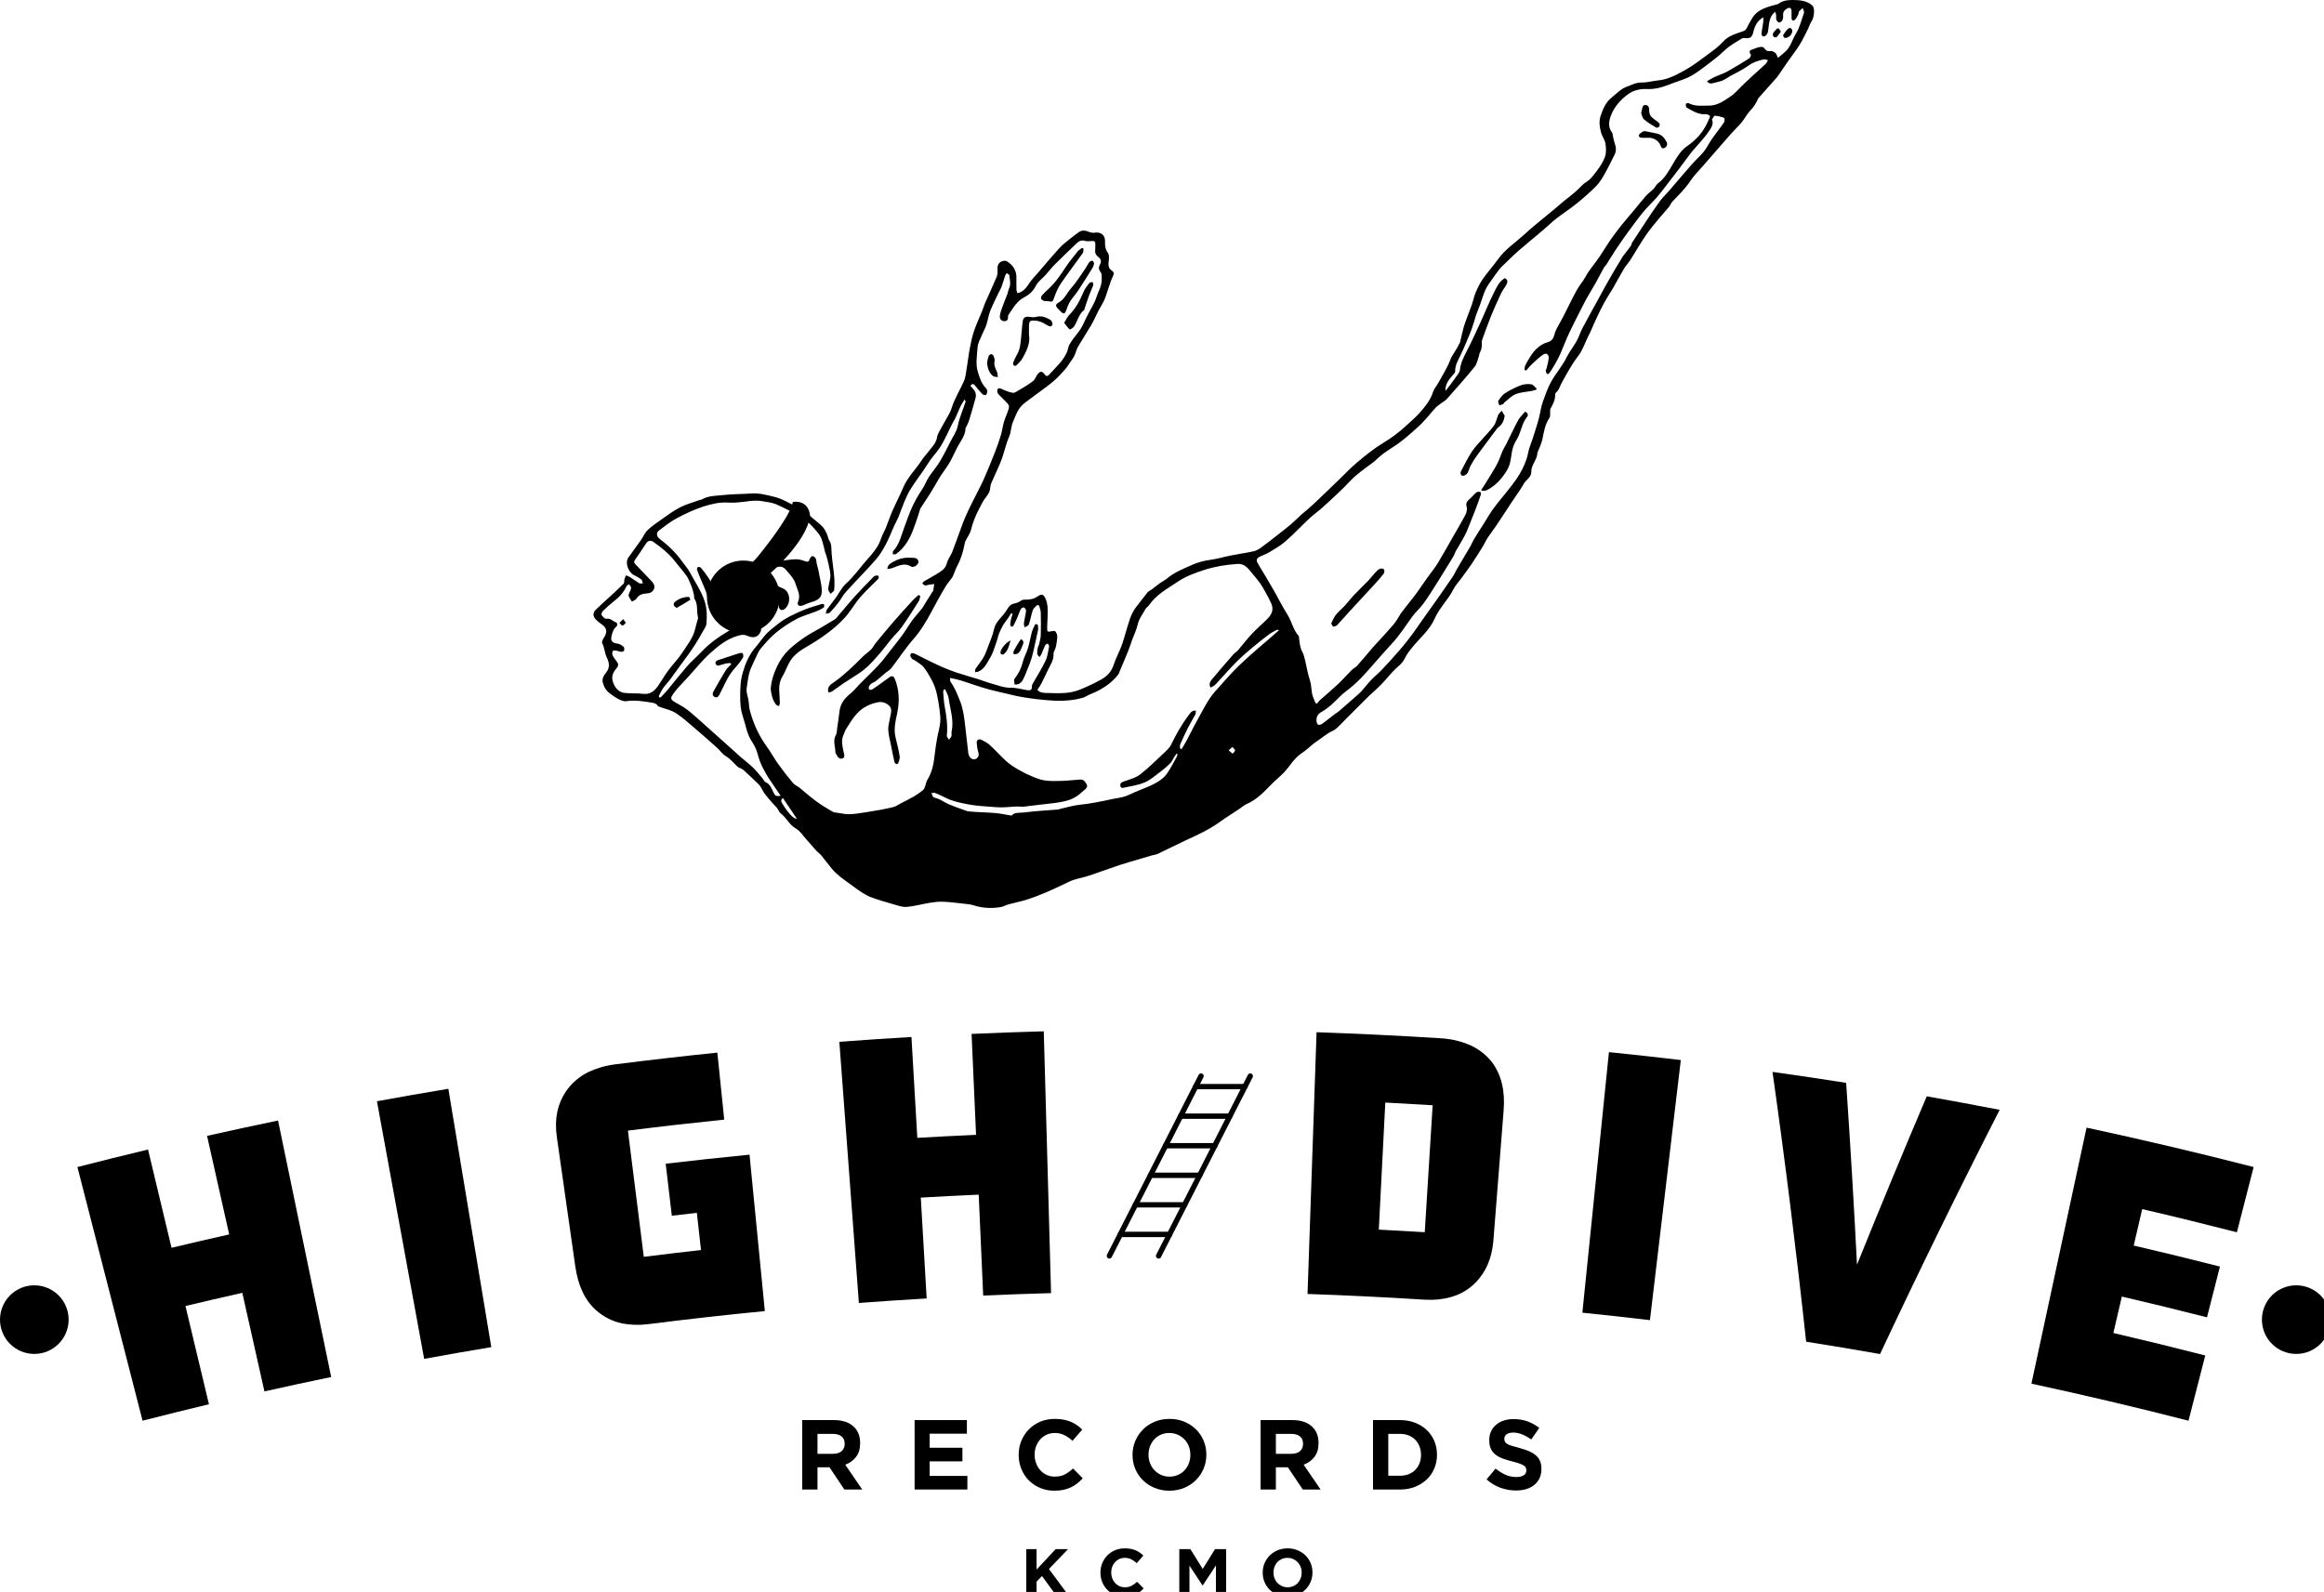 <?xml version="1.0" standalone="no"?>
<!DOCTYPE svg PUBLIC "-//W3C//DTD SVG 1.1//EN" "http://www.w3.org/Graphics/SVG/1.1/DTD/svg11.dtd">
<svg width="100%" height="100%" viewBox="0 0 270 185" version="1.1" xmlns="http://www.w3.org/2000/svg" xmlns:xlink="http://www.w3.org/1999/xlink" xml:space="preserve" style="fill-rule:evenodd;clip-rule:evenodd;stroke-linejoin:round;stroke-miterlimit:1.414;">
    <path d="M24.276,163.186C21.701,163.802 19.13,164.44 16.563,165.098C14.04,155.273 11.517,145.446 8.994,135.62C11.724,134.918 14.459,134.241 17.198,133.585C18.109,137.391 19.018,141.197 19.928,145.002C22.158,144.469 24.391,143.952 26.627,143.451C25.769,139.632 24.912,135.814 24.055,131.997C26.8,131.379 29.55,130.786 32.303,130.215C34.361,140.151 36.419,150.084 38.477,160.019C35.888,160.554 33.303,161.114 30.722,161.693C29.865,157.874 29.008,154.057 28.151,150.239C25.946,150.733 23.745,151.243 21.547,151.769C22.456,155.575 23.366,159.381 24.276,163.186" style="fill-rule:nonzero;"/>
    <path d="M57.078,156.549C54.475,156.981 51.875,157.435 49.278,157.911C47.45,147.932 45.621,137.953 43.792,127.974C46.555,127.468 49.321,126.986 52.089,126.525C53.752,136.532 55.414,146.541 57.078,156.549" style="fill-rule:nonzero;"/>
    <path d="M69.26,152.27C67.938,151.093 67.157,149.405 66.831,147.124C66.117,142.117 65.403,137.109 64.689,132.102C64.387,129.993 64.795,128.264 65.727,126.862C66.391,125.892 67.272,125.112 68.378,124.571C69.309,124.14 70.306,123.834 71.51,123.682C75.449,123.182 79.392,122.729 83.34,122.323C83.608,124.918 83.874,127.513 84.141,130.108C80.407,130.493 76.677,130.918 72.951,131.387C73.566,136.276 74.181,141.166 74.795,146.055C77.01,145.777 79.225,145.514 81.442,145.265C81.281,143.826 81.12,142.385 80.959,140.945C79.989,141.053 79.021,141.165 78.052,141.278C77.815,139.263 77.578,137.249 77.34,135.234C80.584,134.852 83.83,134.5 87.079,134.183C87.673,140.241 88.265,146.299 88.859,152.358C84.346,152.799 79.839,153.305 75.337,153.875C74.205,154.018 73.224,153.972 72.269,153.791C71.128,153.549 70.124,153.029 69.26,152.27" style="fill-rule:nonzero;"/>
    <path d="M107.659,150.892C105.033,151.044 102.407,151.219 99.783,151.416C99.027,141.298 98.27,131.181 97.514,121.065C100.305,120.856 103.097,120.671 105.892,120.507C106.119,124.414 106.346,128.322 106.573,132.228C108.847,132.095 111.121,131.978 113.397,131.878C113.224,127.968 113.051,124.06 112.877,120.15C115.672,120.025 118.468,119.925 121.264,119.847C121.546,129.988 121.829,140.129 122.111,150.271C119.482,150.344 116.854,150.439 114.226,150.556C114.053,146.646 113.88,142.737 113.705,138.829C111.463,138.927 109.219,139.042 106.977,139.172C107.204,143.08 107.431,146.986 107.659,150.892" style="fill-rule:nonzero;"/>
    <path d="M166.445,128.438C164.612,128.325 162.778,128.221 160.943,128.127C160.692,133.049 160.44,137.97 160.189,142.891C161.97,142.982 163.748,143.083 165.527,143.192C165.834,138.275 166.138,133.356 166.445,128.438M168.49,150.752C167.592,150.996 166.619,151.104 165.48,151.032C160.959,150.747 156.433,150.526 151.908,150.37C152.258,140.231 152.608,130.092 152.958,119.953C157.772,120.119 162.588,120.354 167.396,120.656C168.605,120.733 169.619,120.975 170.527,121.344C171.711,121.817 172.637,122.54 173.359,123.465C174.415,124.898 174.874,126.722 174.692,129.02C174.295,134.061 173.898,139.105 173.502,144.148C173.334,146.271 172.584,147.869 171.434,149.046C170.622,149.857 169.656,150.441 168.49,150.752" style="fill-rule:nonzero;"/>
    <path d="M191.69,153.412C189.076,153.1 186.459,152.812 183.838,152.546C184.866,142.452 185.895,132.36 186.924,122.266C189.709,122.55 192.494,122.857 195.275,123.187C194.082,133.262 192.885,143.336 191.69,153.412" style="fill-rule:nonzero;"/>
    <path d="M223.848,127.401C226.675,127.901 229.497,128.424 232.318,128.971C227.517,138.375 222.886,147.836 218.423,157.351C215.563,156.846 212.702,156.368 209.835,155.917C208.708,145.467 207.407,135.016 205.929,124.565C208.785,124.963 211.634,125.388 214.484,125.837C214.967,132.881 215.386,139.925 215.744,146.964C218.384,140.424 221.084,133.904 223.848,127.401" style="fill-rule:nonzero;"/>
    <path d="M254.258,165.099C248.196,163.543 242.112,162.108 236.009,160.794C238.145,150.876 240.28,140.958 242.415,131.04C248.908,132.439 255.379,133.964 261.825,135.62C261.178,138.147 260.529,140.674 259.88,143.201C256.221,142.261 252.554,141.363 248.879,140.508C248.552,141.919 248.223,143.331 247.894,144.744C251.238,145.522 254.578,146.335 257.91,147.185C257.409,149.152 256.909,151.117 256.408,153.084C253.116,152.245 249.818,151.441 246.514,150.671C246.185,152.082 245.856,153.495 245.529,154.906C249.094,155.737 252.653,156.607 256.204,157.518C255.556,160.045 254.906,162.574 254.258,165.099" style="fill-rule:nonzero;"/>
    <path d="M96.773,168.945C97.211,168.945 97.546,168.841 97.781,168.633C98.015,168.424 98.133,168.149 98.133,167.804L98.133,167.78C98.133,167.396 98.01,167.108 97.764,166.916C97.518,166.723 97.176,166.629 96.738,166.629L94.975,166.629L94.975,168.945L96.773,168.945ZM93.2,165.026L96.888,165.026C97.91,165.026 98.693,165.299 99.239,165.843C99.7,166.304 99.93,166.922 99.93,167.687L99.93,167.712C99.93,168.364 99.771,168.896 99.452,169.306C99.133,169.717 98.717,170.02 98.201,170.213L100.173,173.093L98.098,173.093L96.369,170.51L96.347,170.51L94.975,170.51L94.975,173.093L93.2,173.093L93.2,165.026Z" style="fill-rule:nonzero;"/>
    <path d="M106.258,165.026L112.332,165.026L112.332,166.606L108.009,166.606L108.009,168.241L111.813,168.241L111.813,169.821L108.009,169.821L108.009,171.514L112.389,171.514L112.389,173.093L106.258,173.093L106.258,165.026Z" style="fill-rule:nonzero;"/>
    <path d="M122.485,173.231C121.893,173.231 121.344,173.124 120.837,172.909C120.33,172.694 119.892,172.399 119.523,172.027C119.154,171.654 118.866,171.214 118.659,170.709C118.451,170.201 118.348,169.659 118.348,169.084L118.348,169.059C118.348,168.484 118.451,167.943 118.659,167.441C118.866,166.937 119.154,166.495 119.523,166.116C119.892,165.734 120.333,165.434 120.849,165.214C121.363,164.997 121.931,164.887 122.554,164.887C122.93,164.887 123.274,164.918 123.585,164.979C123.897,165.042 124.179,165.125 124.433,165.234C124.686,165.341 124.921,165.471 125.135,165.626C125.35,165.779 125.55,165.948 125.735,166.132L124.606,167.434C124.29,167.15 123.969,166.928 123.643,166.767C123.317,166.606 122.949,166.524 122.542,166.524C122.204,166.524 121.891,166.588 121.603,166.72C121.316,166.852 121.067,167.032 120.86,167.262C120.653,167.493 120.491,167.759 120.376,168.063C120.26,168.366 120.202,168.692 120.202,169.037L120.202,169.059C120.202,169.405 120.26,169.733 120.376,170.04C120.491,170.346 120.65,170.617 120.854,170.846C121.057,171.076 121.303,171.259 121.592,171.392C121.88,171.528 122.196,171.595 122.542,171.595C123.003,171.595 123.394,171.51 123.712,171.342C124.031,171.172 124.348,170.942 124.663,170.649L125.792,171.791C125.585,172.012 125.369,172.213 125.147,172.39C124.924,172.567 124.68,172.717 124.416,172.846C124.151,172.97 123.86,173.068 123.545,173.133C123.23,173.2 122.876,173.231 122.485,173.231" style="fill-rule:nonzero;"/>
    <path d="M135.875,171.596C136.229,171.596 136.555,171.53 136.855,171.4C137.155,171.269 137.41,171.088 137.623,170.858C137.833,170.627 137.999,170.361 138.118,170.058C138.236,169.754 138.294,169.429 138.294,169.084L138.294,169.06C138.294,168.715 138.236,168.387 138.118,168.08C137.999,167.773 137.829,167.504 137.61,167.274C137.392,167.043 137.132,166.861 136.833,166.726C136.532,166.593 136.207,166.525 135.853,166.525C135.491,166.525 135.163,166.589 134.868,166.721C134.571,166.853 134.318,167.033 134.106,167.263C133.895,167.493 133.73,167.76 133.611,168.064C133.492,168.367 133.433,168.693 133.433,169.037L133.433,169.06C133.433,169.406 133.492,169.734 133.611,170.04C133.73,170.347 133.899,170.617 134.119,170.847C134.337,171.076 134.594,171.26 134.89,171.393C135.187,171.529 135.515,171.596 135.875,171.596M135.853,173.232C135.23,173.232 134.658,173.122 134.135,172.902C133.613,172.686 133.162,172.389 132.782,172.015C132.401,171.645 132.105,171.206 131.894,170.702C131.683,170.2 131.577,169.659 131.577,169.084L131.577,169.06C131.577,168.485 131.685,167.944 131.9,167.442C132.115,166.938 132.413,166.495 132.793,166.117C133.173,165.735 133.626,165.435 134.152,165.215C134.679,164.997 135.253,164.888 135.875,164.888C136.498,164.888 137.07,164.997 137.593,165.215C138.115,165.435 138.567,165.732 138.948,166.104C139.327,166.477 139.622,166.914 139.834,167.419C140.046,167.921 140.152,168.462 140.152,169.037L140.152,169.06C140.152,169.636 140.044,170.175 139.83,170.679C139.613,171.184 139.315,171.625 138.935,172.005C138.554,172.386 138.1,172.686 137.576,172.902C137.049,173.122 136.474,173.232 135.853,173.232" style="fill-rule:nonzero;"/>
    <path d="M150.027,168.945C150.466,168.945 150.803,168.841 151.037,168.633C151.271,168.424 151.386,168.149 151.386,167.804L151.386,167.78C151.386,167.396 151.265,167.108 151.019,166.916C150.773,166.723 150.432,166.629 149.994,166.629L148.23,166.629L148.23,168.945L150.027,168.945ZM146.455,165.026L150.143,165.026C151.167,165.026 151.948,165.299 152.494,165.843C152.955,166.304 153.187,166.922 153.187,167.687L153.187,167.712C153.187,168.364 153.027,168.896 152.709,169.306C152.39,169.717 151.972,170.02 151.456,170.213L153.427,173.093L151.354,173.093L149.625,170.51L149.602,170.51L148.23,170.51L148.23,173.093L146.455,173.093L146.455,165.026Z" style="fill-rule:nonzero;"/>
    <path d="M162.66,171.491C163.02,171.491 163.351,171.434 163.651,171.318C163.951,171.202 164.205,171.038 164.417,170.823C164.628,170.608 164.795,170.355 164.912,170.062C165.032,169.769 165.093,169.444 165.093,169.084L165.093,169.059C165.093,168.706 165.032,168.38 164.912,168.08C164.795,167.78 164.628,167.522 164.417,167.307C164.205,167.093 163.951,166.927 163.651,166.806C163.351,166.687 163.02,166.629 162.66,166.629L161.29,166.629L161.29,171.491L162.66,171.491ZM159.514,165.026L162.66,165.026C163.289,165.026 163.867,165.128 164.394,165.333C164.921,165.534 165.375,165.817 165.754,166.179C166.136,166.54 166.428,166.965 166.636,167.451C166.842,167.94 166.948,168.47 166.948,169.037L166.948,169.059C166.948,169.629 166.842,170.157 166.636,170.649C166.428,171.141 166.136,171.569 165.754,171.929C165.375,172.29 164.921,172.574 164.394,172.782C163.867,172.99 163.289,173.095 162.66,173.095L159.514,173.095L159.514,165.026Z" style="fill-rule:nonzero;"/>
    <path d="M176.132,173.208C175.519,173.208 174.914,173.104 174.323,172.892C173.731,172.68 173.194,172.356 172.71,171.918L173.758,170.662C174.127,170.962 174.505,171.199 174.893,171.376C175.281,171.553 175.705,171.641 176.166,171.641C176.535,171.641 176.821,171.575 177.026,171.439C177.229,171.305 177.33,171.119 177.33,170.88L177.33,170.857C177.33,170.741 177.31,170.641 177.267,170.553C177.225,170.464 177.144,170.381 177.026,170.305C176.904,170.228 176.74,170.15 176.528,170.074C176.316,169.996 176.04,169.917 175.702,169.832C175.293,169.733 174.923,169.62 174.592,169.498C174.261,169.375 173.98,169.224 173.75,169.042C173.518,168.861 173.337,168.637 173.211,168.368C173.084,168.1 173.021,167.765 173.021,167.365L173.021,167.343C173.021,166.974 173.09,166.641 173.227,166.347C173.365,166.05 173.558,165.794 173.805,165.579C174.053,165.364 174.349,165.199 174.694,165.085C175.037,164.967 175.418,164.91 175.832,164.91C176.423,164.91 176.967,165 177.462,165.177C177.959,165.353 178.413,165.606 178.829,165.937L177.907,167.273C177.545,167.027 177.193,166.833 176.848,166.692C176.501,166.549 176.156,166.479 175.81,166.479C175.463,166.479 175.205,166.546 175.031,166.679C174.859,166.814 174.772,166.982 174.772,167.182L174.772,167.204C174.772,167.336 174.798,167.448 174.846,167.545C174.899,167.641 174.988,167.728 175.118,167.805C175.25,167.881 175.429,167.954 175.657,168.023C175.884,168.091 176.17,168.172 176.518,168.264C176.925,168.373 177.289,168.493 177.61,168.628C177.928,168.763 178.198,168.924 178.417,169.111C178.637,169.3 178.803,169.52 178.914,169.773C179.027,170.027 179.082,170.331 179.082,170.687L179.082,170.709C179.082,171.107 179.011,171.462 178.865,171.774C178.72,172.084 178.518,172.346 178.258,172.557C177.997,172.771 177.69,172.932 177.329,173.042C176.969,173.153 176.57,173.208 176.132,173.208" style="fill-rule:nonzero;"/>
    <path d="M119.233,180.025L120.429,180.025L120.429,182.402L122.636,180.025L124.081,180.025L121.866,182.332L124.182,185.463L122.745,185.463L121.058,183.147L120.429,183.8L120.429,185.463L119.233,185.463L119.233,180.025Z" style="fill-rule:nonzero;"/>
    <path d="M130.638,185.556C130.24,185.556 129.868,185.485 129.528,185.339C129.185,185.196 128.891,184.996 128.641,184.745C128.392,184.493 128.2,184.198 128.058,183.855C127.919,183.513 127.849,183.148 127.849,182.76L127.849,182.745C127.849,182.356 127.919,181.993 128.058,181.653C128.2,181.313 128.392,181.015 128.641,180.759C128.891,180.504 129.189,180.301 129.534,180.155C129.882,180.005 130.266,179.933 130.684,179.933C130.939,179.933 131.171,179.953 131.38,179.993C131.59,180.036 131.781,180.093 131.951,180.164C132.121,180.238 132.28,180.326 132.425,180.43C132.57,180.532 132.704,180.646 132.828,180.771L132.069,181.65C131.856,181.457 131.639,181.308 131.418,181.199C131.198,181.09 130.951,181.036 130.677,181.036C130.45,181.036 130.238,181.079 130.044,181.167C129.849,181.256 129.683,181.377 129.542,181.534C129.403,181.688 129.293,181.868 129.216,182.072C129.138,182.277 129.1,182.496 129.1,182.729L129.1,182.745C129.1,182.978 129.138,183.199 129.216,183.406C129.293,183.613 129.401,183.794 129.538,183.95C129.677,184.104 129.843,184.227 130.036,184.318C130.231,184.41 130.445,184.454 130.677,184.454C130.988,184.454 131.25,184.397 131.465,184.283C131.68,184.168 131.894,184.014 132.106,183.817L132.868,184.586C132.728,184.737 132.583,184.871 132.433,184.992C132.284,185.109 132.118,185.211 131.939,185.298C131.761,185.383 131.565,185.447 131.352,185.492C131.141,185.535 130.903,185.556 130.638,185.556" style="fill-rule:nonzero;"/>
    <path d="M137.01,180.025L138.299,180.025L139.73,182.324L141.159,180.025L142.449,180.025L142.449,185.463L141.267,185.463L141.267,181.912L139.737,184.235L139.705,184.235L138.19,181.936L138.19,185.463L137.01,185.463L137.01,180.025Z" style="fill-rule:nonzero;"/>
    <path d="M149.596,184.454C149.835,184.454 150.055,184.409 150.256,184.322C150.459,184.233 150.63,184.112 150.774,183.957C150.916,183.801 151.027,183.62 151.107,183.416C151.188,183.212 151.228,182.993 151.228,182.76L151.228,182.745C151.228,182.512 151.188,182.29 151.107,182.084C151.027,181.878 150.912,181.695 150.766,181.54C150.618,181.386 150.444,181.263 150.242,181.171C150.039,181.081 149.82,181.036 149.582,181.036C149.338,181.036 149.117,181.079 148.917,181.167C148.718,181.256 148.546,181.377 148.405,181.533C148.26,181.687 148.152,181.867 148.07,182.071C147.991,182.276 147.95,182.496 147.95,182.728L147.95,182.745C147.95,182.977 147.991,183.198 148.07,183.405C148.152,183.612 148.264,183.794 148.412,183.949C148.56,184.103 148.734,184.226 148.933,184.317C149.132,184.409 149.354,184.454 149.596,184.454M149.582,185.556C149.161,185.556 148.777,185.482 148.423,185.336C148.072,185.188 147.767,184.987 147.51,184.736C147.254,184.486 147.055,184.19 146.912,183.85C146.771,183.512 146.7,183.147 146.7,182.76L146.7,182.745C146.7,182.355 146.771,181.992 146.916,181.652C147.062,181.312 147.262,181.016 147.519,180.759C147.774,180.504 148.08,180.301 148.435,180.154C148.79,180.005 149.177,179.933 149.596,179.933C150.015,179.933 150.402,180.005 150.753,180.154C151.107,180.301 151.409,180.5 151.668,180.752C151.923,181.003 152.123,181.297 152.266,181.637C152.408,181.976 152.479,182.34 152.479,182.728L152.479,182.745C152.479,183.134 152.407,183.497 152.262,183.835C152.117,184.175 151.916,184.474 151.659,184.729C151.403,184.985 151.098,185.188 150.742,185.336C150.388,185.482 150.001,185.556 149.582,185.556" style="fill-rule:nonzero;"/>
    <path d="M7.974,153.352C7.974,155.554 6.189,157.338 3.987,157.338C1.784,157.338 0,155.554 0,153.352C0,151.15 1.784,149.365 3.987,149.365C6.189,149.365 7.974,151.15 7.974,153.352" style="fill-rule:nonzero;"/>
    <path d="M270.762,153.352C270.762,155.554 268.976,157.338 266.774,157.338C264.572,157.338 262.787,155.554 262.787,153.352C262.787,151.15 264.572,149.365 266.774,149.365C268.976,149.365 270.762,151.15 270.762,153.352" style="fill-rule:nonzero;"/>
    <path d="M128.886,146.258C128.838,146.258 128.79,146.247 128.745,146.224C128.593,146.146 128.531,145.958 128.609,145.806L139.258,124.906C139.336,124.754 139.523,124.693 139.676,124.771C139.83,124.849 139.89,125.036 139.812,125.189L129.163,146.088C129.108,146.196 128.998,146.258 128.886,146.258" style="fill-rule:nonzero;"/>
    <path d="M134.606,146.258C134.559,146.258 134.511,146.247 134.466,146.224C134.313,146.146 134.251,145.958 134.33,145.806L144.978,124.906C145.056,124.754 145.244,124.693 145.398,124.771C145.55,124.849 145.611,125.036 145.533,125.189L134.883,146.088C134.829,146.196 134.721,146.258 134.606,146.258" style="fill-rule:nonzero;"/>
    <path d="M144.631,126.584L138.91,126.584C138.738,126.584 138.6,126.444 138.6,126.271C138.6,126.102 138.738,125.962 138.91,125.962L144.631,125.962C144.802,125.962 144.943,126.102 144.943,126.271C144.943,126.444 144.802,126.584 144.631,126.584" style="fill-rule:nonzero;"/>
    <path d="M142.881,130.019L137.16,130.019C136.988,130.019 136.849,129.879 136.849,129.707C136.849,129.536 136.988,129.397 137.16,129.397L142.881,129.397C143.053,129.397 143.192,129.536 143.192,129.707C143.192,129.879 143.053,130.019 142.881,130.019" style="fill-rule:nonzero;"/>
    <path d="M141.131,133.454L135.41,133.454C135.238,133.454 135.1,133.315 135.1,133.143C135.1,132.972 135.238,132.832 135.41,132.832L141.131,132.832C141.303,132.832 141.442,132.972 141.442,133.143C141.442,133.315 141.303,133.454 141.131,133.454" style="fill-rule:nonzero;"/>
    <path d="M139.381,136.89L133.66,136.89C133.488,136.89 133.349,136.75 133.349,136.579C133.349,136.408 133.488,136.268 133.66,136.268L139.381,136.268C139.553,136.268 139.693,136.408 139.693,136.579C139.693,136.75 139.553,136.89 139.381,136.89" style="fill-rule:nonzero;"/>
    <path d="M137.63,140.324L131.909,140.324C131.738,140.324 131.598,140.185 131.598,140.014C131.598,139.843 131.738,139.703 131.909,139.703L137.63,139.703C137.801,139.703 137.942,139.843 137.942,140.014C137.942,140.185 137.801,140.324 137.63,140.324" style="fill-rule:nonzero;"/>
    <path d="M135.879,143.759L130.159,143.759C129.987,143.759 129.849,143.62 129.849,143.448C129.849,143.277 129.987,143.138 130.159,143.138L135.879,143.138C136.051,143.138 136.191,143.277 136.191,143.448C136.191,143.62 136.051,143.759 135.879,143.759" style="fill-rule:nonzero;"/>
    <path d="M142.745,87.197C142.956,87.373 143.078,87.479 143.201,87.585C143.306,87.459 143.496,87.324 143.486,87.209C143.473,87.065 143.292,86.937 143.181,86.803C143.06,86.91 142.944,87.017 142.745,87.197M90.956,92.734C90.625,92.998 90.802,93.249 90.909,93.419C91.641,94.59 92.225,95.186 92.578,95.14C92.037,94.337 91.505,93.549 90.956,92.734M109.805,80.106C109.752,80.116 109.699,80.126 109.646,80.134C109.624,80.247 109.572,80.359 109.581,80.466C109.627,81.007 109.655,81.555 109.752,82.087C109.959,83.213 110.126,84.333 110.001,85.482C109.986,85.632 110.164,85.801 110.253,85.96C110.352,85.823 110.489,85.697 110.537,85.543C110.587,85.383 110.52,85.19 110.557,85.022C110.846,83.687 110.388,82.417 110.209,81.125C110.16,80.773 109.945,80.445 109.805,80.106M81.108,71.81C80.888,71.011 81.13,70.24 80.679,69.579C80.621,69.493 80.66,69.344 80.638,69.226C80.59,68.997 80.542,68.766 80.474,68.54C80.406,68.314 80.326,68.091 80.231,67.874C80.08,67.539 79.956,67.181 79.744,66.891C79.315,66.3 78.825,65.755 78.376,65.178C77.692,64.299 76.825,63.625 75.932,62.986C75.619,62.76 75.294,62.813 75.09,63.111C74.656,63.743 74.254,64.397 73.802,65.012C73.606,65.28 73.671,65.425 73.87,65.626C74.486,66.253 75.09,66.892 75.697,67.53C75.934,67.782 76.124,68.086 75.984,68.431C75.839,68.78 75.555,68.942 75.131,68.963C74.682,68.986 74.226,69.102 73.947,69.567C73.849,69.73 73.592,69.797 73.409,69.909C73.279,69.685 73.128,69.472 73.031,69.237C72.995,69.153 73.078,69.013 73.118,68.901C73.187,68.704 73.311,68.51 73.319,68.31C73.325,68.175 73.174,68.032 73.092,67.893C72.988,67.968 72.833,68.021 72.786,68.123C72.468,68.819 71.98,69.361 71.377,69.827C70.912,70.186 70.476,70.582 70.055,70.992C69.94,71.102 69.832,71.386 69.893,71.475C70.025,71.67 70.3,71.943 70.457,71.909C70.926,71.812 71.171,72.182 71.524,72.304C71.744,72.379 71.783,72.667 71.59,72.828C71.265,73.098 71.174,73.451 71.069,73.827C70.894,74.463 71.092,74.715 71.765,74.796C72.013,74.825 72.261,75.01 72.461,75.183C72.545,75.256 72.541,75.493 72.493,75.628C72.469,75.699 72.268,75.751 72.153,75.742C71.973,75.729 71.8,75.644 71.62,75.616C71.48,75.595 71.237,75.566 71.207,75.624C71.137,75.767 71.104,75.981 71.162,76.124C71.26,76.363 71.424,76.583 71.59,76.787C71.884,77.151 71.894,77.357 71.582,77.715C71.197,78.157 71.016,78.67 71.203,79.229C71.417,79.873 71.817,80.424 72.535,80.519C73.252,80.614 73.992,80.538 74.71,80.627C75.585,80.737 76.077,80.258 76.503,79.63C76.891,79.062 77.231,78.462 77.64,77.911C78.166,77.202 78.8,76.568 79.276,75.831C79.843,74.952 80.527,74.128 80.769,73.067C80.872,72.62 81.006,72.182 81.108,71.81M137.106,87.009C137.161,87.019 137.222,87.029 137.288,87.039C137.472,86.722 137.67,86.413 137.844,86.089C138.165,85.488 138.468,84.877 138.783,84.274C138.96,83.936 139.145,83.602 139.331,83.27C139.728,82.561 140.098,81.828 140.552,81.153C140.908,80.617 141.357,80.145 141.786,79.663C142.381,78.993 142.976,78.316 143.607,77.681C144.227,77.056 144.894,76.469 145.549,75.879C146.179,75.321 146.822,74.782 147.457,74.233C147.821,73.915 148.187,73.595 148.608,73.223C148.461,73.209 148.379,73.173 148.328,73.199C148.016,73.37 147.693,73.526 147.413,73.737C146.79,74.203 146.183,74.686 145.583,75.184C145.007,75.665 144.436,76.158 143.891,76.675C143.44,77.105 143.027,77.573 142.597,78.028C142.367,78.277 142.148,78.54 141.909,78.782C141.515,79.175 141.225,79.685 140.641,79.899C140.427,79.549 140.572,79.228 140.758,79C141.578,78.001 142.431,77.028 143.285,76.054C143.45,75.865 143.682,75.734 143.848,75.547C144.376,74.931 144.861,74.277 145.414,73.686C145.993,73.069 146.646,72.522 147.241,71.918C147.943,71.207 147.938,70.662 147.647,70.02C147.555,69.818 147.457,69.615 147.35,69.423C147.055,68.892 146.78,68.348 146.443,67.848C146.106,67.355 145.697,66.914 145.325,66.444C144.92,65.926 144.492,65.481 143.746,65.534C142.434,65.628 141.142,65.83 139.891,66.236C138.849,66.575 137.801,66.952 136.875,67.572C135.658,68.389 134.336,69.084 133.478,70.347C133.368,70.504 133.163,70.604 133.078,70.772C132.769,71.376 132.315,71.894 132.167,72.597C132.042,73.189 131.755,73.747 131.544,74.322C131.391,74.738 131.268,75.164 131.101,75.574C130.777,76.387 130.427,77.193 130.089,78.001C130.036,78.134 129.994,78.281 129.909,78.391C129.048,79.5 127.896,80.193 126.611,80.699C126.332,80.809 126.08,81.006 125.795,81.087C124.346,81.501 122.868,81.489 121.385,81.343C121.053,81.309 120.719,81.282 120.389,81.24C119.866,81.173 119.341,81.102 118.819,81.017C118.454,80.958 118.096,80.876 117.737,80.8C117.595,80.77 117.456,80.729 117.316,80.695C116.521,80.508 115.724,80.336 114.937,80.129C114.365,79.978 113.802,79.789 113.24,79.609C112.667,79.425 112.104,79.216 111.529,79.045C111.169,78.937 110.796,78.876 110.373,78.78C110.395,78.99 110.365,79.137 110.424,79.218C110.925,79.905 111.224,80.684 111.536,81.469C111.856,82.274 111.98,83.099 112.084,83.936C112.234,85.134 112.35,86.339 112.5,87.539C112.566,88.073 113.065,88.405 113.415,88.17C113.697,87.98 113.769,87.732 113.655,87.385C113.544,87.051 113.495,86.69 113.476,86.336C113.459,85.995 113.696,85.825 114.007,85.968C114.361,86.133 114.72,86.328 115.007,86.589C115.666,87.195 116.259,87.876 116.926,88.472C117.343,88.846 117.829,89.156 118.318,89.439C118.857,89.751 119.422,90.026 119.998,90.265C120.456,90.456 120.938,90.637 121.427,90.7C122.054,90.782 122.697,90.771 123.331,90.748C124.063,90.723 124.794,90.635 125.526,90.588C125.917,90.562 126.089,90.89 126.248,91.144C126.383,91.361 126.239,91.601 126.025,91.769C125.816,91.932 125.625,92.121 125.417,92.289C124.964,92.66 124.471,92.913 123.882,93.062C123.218,93.229 122.561,93.323 121.888,93.389C120.912,93.487 119.941,93.634 118.965,93.739C118.695,93.768 118.417,93.712 118.144,93.721C117.354,93.749 116.557,93.872 115.774,93.803C114.668,93.704 113.558,93.684 112.449,93.467C111.544,93.29 110.671,93.117 109.849,92.702C109.458,92.505 109.062,92.318 108.656,92.157C108.533,92.109 108.37,92.155 108.223,92.157C108.285,92.309 108.308,92.495 108.414,92.602C108.514,92.703 108.698,92.718 108.844,92.775C108.954,92.815 109.069,92.848 109.174,92.903C109.534,93.09 109.879,93.307 110.248,93.469C110.708,93.671 111.182,93.837 111.653,94.004C111.975,94.118 112.299,94.274 112.631,94.301C113.631,94.388 114.64,94.399 115.641,94.484C116.251,94.536 116.853,94.671 117.537,94.782C117.839,94.356 118.458,94.484 118.97,94.417C120.289,94.243 121.624,94.179 122.951,94.067C123.028,94.061 123.101,94.014 123.175,93.998C123.935,93.832 124.688,93.598 125.457,93.519C126.737,93.386 127.988,93.124 129.241,92.853C129.707,92.753 130.184,92.708 130.638,92.568C131.08,92.43 131.498,92.2 131.926,92.018C132.565,91.748 133.219,91.512 133.844,91.216C134.516,90.898 135.156,90.493 135.586,89.882C136.017,89.273 136.346,88.595 136.715,87.943C136.768,87.848 136.77,87.725 136.799,87.616C136.77,87.598 136.743,87.579 136.715,87.561C136.613,87.699 136.504,87.828 136.412,87.971C136.264,88.205 136.17,88.486 135.981,88.678C135.635,89.029 135.258,89.352 134.864,89.646C134.254,90.101 133.668,90.635 132.98,90.926C132.206,91.256 131.333,91.363 130.495,91.551C130.3,91.597 130.175,91.517 130.159,91.274C130.14,90.971 130.319,90.91 130.553,90.822C131.19,90.582 131.903,90.421 132.427,90.021C133.409,89.269 134.289,88.38 135.197,87.529C135.517,87.229 135.879,86.917 136.059,86.533C136.634,85.343 137.278,84.198 138.075,83.147C138.262,82.899 138.445,82.509 138.936,82.586C138.911,82.759 138.932,82.922 138.87,83.041C138.598,83.553 138.284,84.042 138.024,84.557C137.697,85.202 137.398,85.86 137.11,86.521C137.054,86.659 137.106,86.845 137.106,87.009M204.859,2.004C204.128,2.426 203.849,3.065 203.692,3.754C203.595,4.173 203.425,4.523 202.763,4.426C202.645,4.411 202.494,4.4 202.406,4.455C201.876,4.773 201.334,5.083 200.842,5.451C200.37,5.807 199.968,6.25 199.502,6.621C198.813,7.174 198.111,7.716 197.391,8.23C196.965,8.535 196.516,8.825 196.037,9.036C195.365,9.334 194.652,9.535 193.969,9.808C193.11,10.149 192.247,10.395 191.305,10.347C190.54,10.309 189.766,10.499 189.167,10.935C188.267,11.586 187.511,12.436 187.127,13.503C186.91,14.116 186.813,14.801 187.285,15.408C187.364,15.511 187.356,15.684 187.387,15.824C187.457,16.103 187.504,16.39 187.6,16.658C187.763,17.106 187.797,17.54 187.582,17.972C187.197,18.738 186.826,19.51 186.405,20.252C186.123,20.743 185.822,21.241 185.428,21.638C184.727,22.344 183.977,23.003 183.204,23.629C182.434,24.252 181.594,24.792 180.809,25.4C180.294,25.803 179.826,26.269 179.327,26.693C178.351,27.52 177.36,28.323 176.397,29.163C175.804,29.679 175.256,30.241 174.687,30.784C174.535,30.926 174.375,31.064 174.247,31.228C173.941,31.626 173.641,32.03 173.353,32.445C173.078,32.848 172.774,33.243 172.572,33.684C172.306,34.278 172.135,34.912 171.909,35.526C171.787,35.872 171.624,36.207 171.509,36.556C171.341,37.061 171.213,37.581 171.032,38.084C170.832,38.648 170.597,39.203 170.362,39.757C170.14,40.279 169.915,40.801 169.67,41.312C169.377,41.906 169.03,42.47 169.063,43.174C169.065,43.279 168.944,43.4 168.859,43.496C168.393,44.056 167.877,44.59 167.94,45.426C168.365,44.905 168.766,44.364 169.15,43.812C169.331,43.549 169.589,43.271 169.616,42.98C169.692,42.215 170.006,41.574 170.35,40.909C170.972,39.726 171.518,38.506 172.079,37.292C172.574,36.212 173.008,35.101 173.545,34.042C173.87,33.41 174.147,32.711 174.831,32.323C175.183,32.502 175.216,32.766 174.94,33.204C174.736,33.526 174.51,33.838 174.351,34.18C173.949,35.042 173.557,35.909 173.2,36.79C172.829,37.709 172.505,38.648 172.167,39.58C172.148,39.628 172.148,39.688 172.153,39.74C172.189,40.189 172.139,40.616 171.912,41.018C171.856,41.117 171.865,41.249 171.827,41.359C171.667,41.788 171.595,42.291 171.318,42.628C170.286,43.9 169.191,45.123 168.105,46.352C167.923,46.558 167.658,46.695 167.436,46.864C167.227,47.022 167.001,47.159 166.819,47.346C166.509,47.674 166.231,48.036 165.931,48.372C165.573,48.769 165.222,49.18 164.827,49.54C164.137,50.166 163.437,50.787 162.701,51.356C162.063,51.847 161.352,52.242 160.706,52.72C160.245,53.059 159.855,53.497 159.393,53.836C158.494,54.497 157.572,55.129 156.803,55.957C156.376,56.415 155.93,56.856 155.474,57.286C154.816,57.909 154.149,58.522 153.476,59.123C153.026,59.52 152.531,59.865 152.096,60.274C151.161,61.152 150.281,62.093 149.314,62.937C148.754,63.425 148.087,63.793 147.447,64.183C147.124,64.381 146.754,64.499 146.41,64.666C145.951,64.892 145.905,65.095 146.169,65.535C146.766,66.529 147.365,67.523 147.943,68.529C148.496,69.484 148.973,70.485 149.568,71.41C150.081,72.211 150.224,73.198 150.891,73.912C150.921,73.945 150.909,74.015 150.914,74.069C150.997,74.641 151.004,75.222 151.306,75.757C151.479,76.072 151.553,76.449 151.641,76.805C151.812,77.506 151.917,78.228 152.141,78.908C152.305,79.388 152.346,79.858 152.396,80.348C152.435,80.782 152.633,81.206 152.797,81.618C152.873,81.801 153.008,81.82 153.147,81.601C153.267,81.413 153.459,81.27 153.629,81.118C154.259,80.557 154.905,80.02 155.515,79.44C156.042,78.937 156.52,78.38 157.04,77.864C157.233,77.67 157.509,77.549 157.689,77.346C158.302,76.66 158.883,75.947 159.48,75.251C159.773,74.916 160.084,74.599 160.38,74.272C160.866,73.733 161.36,73.196 161.837,72.646C162.011,72.448 162.163,72.23 162.307,72.009C162.483,71.745 162.618,71.453 162.807,71.201C163.299,70.554 163.808,69.926 164.305,69.289C164.461,69.09 164.605,68.885 164.749,68.678C165.125,68.15 165.487,67.615 165.863,67.087C166.254,66.536 166.689,66.015 167.043,65.439C167.717,64.328 168.343,63.188 168.988,62.06C169.308,61.5 169.651,60.95 169.947,60.379C170.202,59.892 170.563,59.431 170.378,58.804C170.288,58.518 170.416,58.272 170.656,58.066C170.959,57.804 171.217,57.485 171.522,57.225C171.623,57.141 171.814,57.135 171.958,57.15C172.003,57.155 172.082,57.366 172.052,57.452C171.852,58.061 171.627,58.662 171.402,59.26C171.208,59.773 171.002,60.278 170.796,60.785C170.607,61.245 170.443,61.718 170.216,62.155C169.873,62.809 169.476,63.434 169.117,64.077C169.016,64.26 168.965,64.474 168.859,64.652C168.173,65.778 167.482,66.904 166.778,68.018C166.315,68.754 165.851,69.494 165.332,70.196C164.952,70.711 164.448,71.134 164.079,71.652C163.28,72.768 162.539,73.924 161.587,74.928C160.902,75.658 160.252,76.423 159.585,77.174C159.142,77.672 158.707,78.182 158.248,78.667C157.901,79.035 157.527,79.388 157.142,79.721C156.668,80.134 156.131,80.481 155.688,80.926C155.018,81.601 154.352,82.276 153.517,82.742C153.084,82.985 152.924,83.322 152.949,83.771C152.957,83.926 153.026,84.152 153.142,84.214C153.249,84.274 153.481,84.2 153.606,84.113C154.099,83.757 154.574,83.37 155.056,82.999C155.224,82.87 155.417,82.771 155.575,82.634C156.316,81.994 157.056,81.347 157.789,80.697C157.968,80.54 158.138,80.371 158.29,80.193C158.63,79.807 158.933,79.395 159.291,79.027C159.674,78.624 160.115,78.278 160.495,77.876C161.967,76.33 163.386,74.744 164.596,72.976C165.37,71.845 166.185,70.743 166.97,69.622C167.589,68.746 168.2,67.867 168.799,66.981C168.981,66.712 169.101,66.404 169.266,66.123C169.776,65.253 170.3,64.388 170.808,63.517C170.958,63.256 171.063,62.967 171.222,62.708C171.624,62.039 172.042,61.379 172.464,60.719C172.844,60.119 173.198,59.496 173.626,58.933C174.446,57.848 175.366,56.836 176.142,55.722C176.662,54.976 177.1,54.136 177.375,53.277C177.518,52.835 177.569,52.341 177.74,51.884C177.954,51.323 178.14,50.749 178.32,50.178C178.491,49.644 178.654,49.108 178.797,48.567C178.96,47.935 179.029,47.272 179.256,46.664C179.531,45.907 179.783,45.15 180.178,44.417C180.733,43.4 181.51,42.543 182.017,41.513C182.462,40.62 183.157,39.878 183.5,38.92C183.703,38.357 184.014,37.832 184.297,37.301C184.709,36.525 185.138,35.759 185.562,34.989C186.025,34.143 186.479,33.292 186.961,32.453C187.447,31.598 187.952,30.752 188.467,29.913C188.634,29.638 188.851,29.395 189.042,29.138C189.192,28.937 189.353,28.744 189.491,28.533C189.562,28.426 189.559,28.275 189.63,28.169C190.177,27.326 190.728,26.487 191.284,25.653C191.789,24.897 192.29,24.134 192.827,23.403C193.151,22.961 193.563,22.576 193.923,22.157C194.55,21.431 195.166,20.694 195.797,19.97C196.302,19.393 196.8,18.805 197.351,18.268C197.77,17.858 198.123,17.441 198.419,16.908C198.943,15.97 199.665,15.143 200.278,14.249C200.37,14.113 200.373,13.722 200.321,13.703C199.97,13.572 199.596,13.472 199.226,13.448C199.128,13.442 199.01,13.73 198.901,13.885C198.894,13.894 198.896,13.913 198.901,13.925C199.114,14.409 198.808,14.846 198.602,15.165C198.116,15.911 197.476,16.56 196.9,17.244C196.789,17.379 196.656,17.497 196.552,17.634C196.033,18.322 195.523,19.015 195.008,19.703C194.495,20.377 193.983,21.048 193.462,21.714C193.123,22.15 192.795,22.591 192.428,23.003C191.929,23.565 191.368,24.072 190.897,24.653C190.223,25.481 189.593,26.349 188.966,27.213C188.505,27.843 188.069,28.49 187.638,29.14C187.295,29.66 186.979,30.199 186.641,30.724C186.558,30.857 186.419,30.959 186.345,31.097C186.014,31.692 185.71,32.301 185.374,32.896C185.002,33.559 184.594,34.198 184.232,34.868C183.769,35.734 183.334,36.615 182.892,37.494C182.605,38.07 182.323,38.648 182.061,39.236C181.785,39.859 181.554,40.5 181.275,41.122C181.095,41.53 180.88,41.924 180.659,42.312C180.451,42.68 180.222,43.039 179.983,43.388C179.943,43.447 179.737,43.481 179.719,43.45C179.645,43.345 179.594,43.208 179.582,43.081C179.576,42.985 179.658,42.885 179.686,42.783C179.772,42.4 179.891,42.017 179.923,41.628C179.964,41.169 179.641,40.96 179.261,41.219C178.797,41.537 178.387,41.939 177.972,42.325C177.731,42.551 177.525,42.819 177.304,43.068C177.24,43.039 177.18,43.009 177.115,42.98C177.143,42.807 177.129,42.619 177.199,42.467C177.324,42.191 177.493,41.936 177.648,41.672C178.162,40.785 178.811,40.053 179.842,39.758C180.266,39.636 180.478,39.326 180.583,38.913C180.637,38.7 180.705,38.483 180.808,38.288C181.087,37.749 181.392,37.226 181.67,36.688C182.17,35.712 182.639,34.713 183.166,33.752C183.472,33.189 183.917,32.699 184.218,32.134C184.658,31.306 185.303,30.631 185.812,29.862C186.245,29.22 186.637,28.553 187.073,27.918C187.489,27.32 187.934,26.739 188.383,26.169C188.818,25.62 189.282,25.095 189.732,24.558C190.224,23.965 190.698,23.357 191.21,22.781C191.485,22.472 191.831,22.229 192.122,21.932C192.308,21.746 192.407,21.463 192.611,21.314C193.421,20.723 193.874,19.87 194.365,19.038C194.822,18.256 195.275,17.475 196.056,16.944C196.936,16.343 197.66,15.585 198.164,14.641C198.292,14.413 198.401,14.175 198.503,13.936C198.569,13.782 198.709,13.546 198.656,13.48C198.552,13.355 198.322,13.254 198.162,13.269C197.301,13.349 196.641,12.866 195.945,12.5C195.861,12.454 195.849,12.218 195.861,12.076C195.864,12.031 196.094,11.94 196.158,11.976C196.923,12.401 197.759,12.269 198.562,12.273C199.502,12.278 200.264,11.732 200.995,11.248C201.588,10.855 202.058,10.272 202.584,9.775C202.997,9.388 203.404,9.003 203.819,8.62C204.26,8.218 204.706,7.828 205.139,7.416C205.251,7.306 205.314,7.138 205.399,6.996C205.238,6.961 205.055,6.869 204.901,6.905C204.273,7.046 203.677,7.222 203.124,7.633C202.476,8.117 201.713,8.444 201,8.846C200.706,9.012 200.434,9.224 200.124,9.356C199.825,9.483 199.494,9.531 199.177,9.622C198.883,9.707 198.59,9.794 198.312,9.445C198.607,9.276 198.869,9.1 199.155,8.97C199.662,8.735 200.208,8.569 200.694,8.3C201.558,7.823 202.4,7.301 203.233,6.774C203.348,6.703 203.458,6.412 203.402,6.337C203.116,5.921 203.34,5.801 203.699,5.708C203.849,5.669 203.99,5.581 204.143,5.541C204.454,5.458 204.795,5.331 205.021,5.659C205.212,5.937 205.419,5.977 205.73,5.928C205.9,5.904 206.125,6.043 206.277,6.168C206.392,6.268 206.431,6.458 206.56,6.725C206.986,6.341 207.462,6.042 207.758,5.621C208.129,5.101 208.309,4.453 208.647,3.909C209.113,3.16 209.291,2.312 209.581,1.504C209.635,1.352 209.493,1.131 209.436,0.942C209.286,1.076 209.128,1.199 208.995,1.351C208.941,1.409 208.988,1.542 208.946,1.618C208.822,1.857 208.718,2.125 208.529,2.301C208.362,2.458 208.147,2.412 208.14,2.102C208.14,1.819 208.147,1.535 208.14,1.251C208.132,0.964 207.929,0.829 207.682,0.963C207.366,1.133 207.123,1.357 207.159,1.78C207.179,1.971 207.153,2.19 207.072,2.361C207.009,2.485 206.817,2.626 206.697,2.615C206.578,2.604 206.418,2.43 206.377,2.296C206.316,2.125 206.37,1.92 206.353,1.734C206.341,1.623 206.282,1.517 206.229,1.371C205.801,1.729 205.634,2.143 205.552,2.591C205.475,2.994 205.474,3.414 205.367,3.806C205.318,3.981 205.108,4.214 204.948,4.235C204.679,4.267 204.626,4 204.66,3.772C204.714,3.365 204.803,2.964 204.855,2.558C204.879,2.377 204.859,2.19 204.859,2.004M86.806,72.493C87.249,72.581 87.694,72.666 88.138,72.756C88.412,72.811 88.506,73.115 88.351,73.437C88.065,74.041 87.533,74.21 86.836,73.889C86.478,73.724 86.176,73.755 85.785,73.864C84.451,74.235 83.416,75.078 82.441,75.968C81.541,76.791 80.778,77.761 79.951,78.665C79.552,79.1 79.133,79.517 78.745,79.964C78.485,80.262 78.23,80.576 78.041,80.92C77.851,81.265 78.155,81.441 78.402,81.591C78.808,81.84 79.246,82.041 79.629,82.319C80.103,82.66 80.545,83.049 80.984,83.436C82.01,84.344 83.028,85.262 84.05,86.176C84.724,86.781 85.392,87.393 86.073,87.99C86.54,88.403 87.047,88.776 87.493,89.208C87.888,89.592 88.228,90.034 88.587,90.453C88.718,90.605 88.805,90.836 88.966,90.907C89.487,91.139 89.641,91.624 89.853,92.07C90.058,92.499 90.122,92.547 90.701,92.484C90.463,92.134 90.254,91.828 90.047,91.524C89.765,91.108 89.478,90.697 89.204,90.275C89.057,90.046 88.941,89.793 88.801,89.556C88.423,88.909 88.175,88.221 87.983,87.491C87.85,86.981 87.562,86.498 87.275,86.045C86.894,85.442 86.735,84.776 86.557,84.108C86.383,83.459 86.126,82.821 86.056,82.161C85.965,81.336 85.988,80.492 86.032,79.66C86.06,79.126 86.167,78.583 86.321,78.07C86.634,77.02 87.07,76.026 87.805,75.183C88.233,74.695 88.586,74.139 89.029,73.666C89.399,73.269 89.845,72.942 90.269,72.597C91.221,71.816 92.332,71.314 93.457,70.851C94.122,70.576 94.826,70.393 95.516,70.18C95.584,70.16 95.748,70.222 95.75,70.255C95.761,70.373 95.762,70.563 95.692,70.608C95.416,70.781 95.122,70.931 94.82,71.05C94.065,71.349 93.264,71.551 92.552,71.93C91.716,72.373 90.909,72.901 90.177,73.501C89.514,74.042 88.942,74.705 88.388,75.359C88.116,75.681 87.962,76.105 87.769,76.49C87.615,76.795 87.493,77.115 87.343,77.421C86.946,78.231 86.874,79.123 86.746,79.989C86.676,80.46 86.899,80.972 86.976,81.469C87.028,81.808 87.014,82.163 87.099,82.493C87.503,84.049 88.155,85.488 89.108,86.792C89.569,87.419 89.93,88.117 90.384,88.749C90.935,89.519 91.519,90.267 92.128,90.991C92.333,91.235 92.669,91.364 92.926,91.571C93.549,92.07 94.14,92.612 94.783,93.083C95.389,93.528 96.035,93.922 96.685,94.301C96.891,94.422 97.163,94.437 97.409,94.472C97.843,94.536 98.279,94.634 98.712,94.618C99.291,94.6 99.871,94.499 100.447,94.414C101.127,94.31 101.804,94.188 102.48,94.07C102.687,94.034 102.894,93.989 103.099,93.944C103.378,93.881 103.667,93.839 103.935,93.739C104.199,93.639 104.436,93.472 104.688,93.34C105.199,93.07 105.72,92.821 106.22,92.53C106.573,92.325 106.904,92.08 107.224,91.826C107.339,91.735 107.407,91.571 107.464,91.426C107.565,91.161 107.593,90.856 107.742,90.621C108.33,89.687 108.492,88.644 108.608,87.578C108.676,86.961 108.776,86.346 108.884,85.733C108.99,85.137 109.177,84.553 109.234,83.954C109.282,83.469 109.219,82.965 109.158,82.473C109.08,81.859 108.978,81.242 108.839,80.639C108.738,80.193 108.602,79.743 108.399,79.337C108.095,78.73 107.766,78.123 107.356,77.586C107.091,77.241 106.664,77.017 106.304,76.748C106.198,76.67 106.037,76.653 105.958,76.559C105.857,76.441 105.742,76.267 105.758,76.133C105.792,75.856 106.041,75.864 106.23,75.947C106.625,76.121 107.001,76.335 107.389,76.524C108.074,76.859 108.754,77.202 109.45,77.509C110.024,77.759 110.613,77.984 111.209,78.181C112.005,78.445 112.817,78.664 113.619,78.914C114.129,79.073 114.627,79.278 115.142,79.419C115.879,79.62 116.628,79.932 117.367,79.918C118.068,79.904 118.687,80.103 119.345,80.204C119.641,80.249 119.918,80.214 119.88,79.777C119.869,79.649 119.951,79.5 120.021,79.377C120.509,78.508 121.055,77.666 121.479,76.768C121.72,76.256 121.775,75.654 121.886,75.087C121.903,75 121.775,74.884 121.714,74.782C121.616,74.848 121.472,74.893 121.427,74.986C121.262,75.326 121.135,75.686 120.985,76.033C120.939,76.137 120.864,76.228 120.792,76.342C120.357,76.09 120.531,75.709 120.547,75.39C120.557,75.201 120.689,75.025 120.731,74.832C120.809,74.486 120.905,74.133 120.916,73.781C120.942,72.93 120.936,72.076 120.916,71.224C120.912,70.979 120.832,70.733 120.76,70.496C120.699,70.285 120.532,70.258 120.389,70.401C120.227,70.566 120.041,70.748 119.973,70.958C119.797,71.487 119.709,72.048 119.525,72.574C119.472,72.724 119.205,72.798 119.039,72.905C119.007,72.741 118.935,72.57 118.957,72.412C119.026,71.93 119.152,71.456 119.207,70.973C119.221,70.849 119.082,70.645 118.961,70.589C118.881,70.551 118.646,70.681 118.591,70.791C118.42,71.126 118.311,71.492 118.162,71.839C118.032,72.139 117.885,72.434 117.731,72.725C117.701,72.779 117.585,72.836 117.535,72.82C117.463,72.794 117.368,72.7 117.37,72.635C117.373,72.426 117.401,72.215 117.446,72.01C117.495,71.783 117.575,71.564 117.641,71.342C117.59,71.314 117.536,71.286 117.485,71.259C117.36,71.453 117.242,71.65 117.111,71.839C116.921,72.112 116.702,72.367 116.535,72.652C116.354,72.966 116.202,73.296 116.065,73.633C115.964,73.884 115.918,74.155 115.832,74.412C115.671,74.897 115.511,75.385 115.325,75.861C115.224,76.116 115.08,76.358 114.94,76.595C114.6,77.168 114.312,77.796 113.626,78.058C113.518,78.099 113.394,78.095 113.277,78.111C113.297,77.977 113.277,77.817 113.344,77.714C113.642,77.261 114.004,76.847 114.269,76.377C114.511,75.951 114.67,75.477 114.841,75.014C115.074,74.39 115.348,73.771 115.484,73.124C115.676,72.21 116.441,71.714 116.892,70.996C117.113,70.645 117.306,70.245 117.786,70.149C118.104,70.085 118.392,69.973 118.672,69.771C118.859,69.639 119.185,69.707 119.449,69.674C119.668,69.645 119.898,69.625 120.103,69.548C120.321,69.467 120.516,69.322 120.717,69.202C121.059,68.997 121.26,69.148 121.417,69.457C121.745,70.102 121.729,70.794 121.717,71.484C121.705,72.048 121.648,72.611 121.665,73.173C121.675,73.51 121.944,73.391 122.152,73.356C122.302,73.329 122.536,73.286 122.598,73.361C122.726,73.517 122.829,73.746 122.832,73.946C122.834,74.299 122.759,74.655 122.703,75.008C122.682,75.149 122.634,75.287 122.588,75.424C122.525,75.612 122.384,75.799 122.396,75.979C122.439,76.663 122.079,77.195 121.797,77.761C121.517,78.321 121.26,78.894 120.976,79.453C120.857,79.686 120.692,79.899 120.524,80.161C120.741,80.443 121.099,80.514 121.441,80.525C122.251,80.553 123.067,80.583 123.871,80.517C124.428,80.471 124.995,80.328 125.514,80.119C126.342,79.786 127.154,79.398 127.937,78.965C128.62,78.587 129.134,78.044 129.389,77.252C129.626,76.514 130.004,75.824 130.282,75.097C130.492,74.546 130.638,73.969 130.814,73.405C131.125,72.401 131.343,71.359 132.024,70.506C132.459,69.958 132.871,69.386 133.316,68.844C133.446,68.688 133.663,68.607 133.835,68.481C134.09,68.288 134.327,68.08 134.586,67.89C134.797,67.737 135.021,67.604 135.24,67.463C135.327,67.405 135.424,67.357 135.503,67.289C136.397,66.513 137.491,66.095 138.547,65.621C139.233,65.315 139.961,65.146 140.712,65.043C141.486,64.934 142.25,64.7 143.02,64.549C143.891,64.376 144.769,64.254 145.631,64.068C145.929,64.004 146.22,63.843 146.474,63.663C147.105,63.207 147.722,62.719 148.338,62.237C148.893,61.805 149.449,61.376 149.987,60.922C150.39,60.58 150.756,60.194 151.15,59.84C151.461,59.559 151.795,59.305 152.104,59.028C152.498,58.676 152.888,58.317 153.267,57.95C154.064,57.192 154.852,56.424 155.644,55.661C156.325,55.005 156.976,54.306 157.704,53.704C158.64,52.928 159.593,52.146 160.625,51.519C161.658,50.892 162.606,50.192 163.479,49.37C163.951,48.919 164.466,48.499 164.899,48.011C165.559,47.27 166.187,46.505 166.496,45.524C166.602,45.184 166.876,44.898 167.052,44.576C167.543,43.676 168.118,42.807 168.478,41.857C168.729,41.185 169.216,40.683 169.479,40.044C169.512,39.958 169.6,39.889 169.619,39.804C169.766,39.21 169.887,38.608 170.052,38.017C170.17,37.59 170.342,37.178 170.492,36.761C170.663,36.294 170.851,35.834 171.011,35.365C171.171,34.896 171.264,34.401 171.461,33.947C171.694,33.406 171.958,32.867 172.294,32.388C172.839,31.608 173.49,30.899 174.044,30.12C174.846,28.989 175.998,28.245 176.999,27.331C177.264,27.088 177.53,26.842 177.806,26.606C178.137,26.32 178.477,26.042 178.815,25.763C179.441,25.246 180.071,24.735 180.697,24.217C181.044,23.926 181.383,23.623 181.729,23.336C182.119,23.016 182.529,22.72 182.911,22.39C183.231,22.117 183.519,21.811 183.825,21.524C183.94,21.416 184.052,21.3 184.185,21.222C184.528,21.021 184.798,20.775 185.054,20.452C185.615,19.749 186.174,19.039 186.47,18.2C186.633,17.737 186.595,17.166 186.516,16.665C186.451,16.248 186.145,15.875 186.029,15.46C185.843,14.806 185.738,14.119 185.96,13.459C186.235,12.641 186.566,11.841 187.295,11.288C187.809,10.89 188.277,10.357 188.861,10.134C189.458,9.907 190.044,9.576 190.742,9.588C191.373,9.598 192.002,9.403 192.635,9.345C193.758,9.246 194.733,8.719 195.681,8.197C196.629,7.678 197.492,7.007 198.366,6.363C198.998,5.899 199.652,5.435 200.169,4.858C200.816,4.135 201.677,3.925 202.508,3.634C202.956,3.481 202.989,3.074 203.192,2.768C203.404,2.442 203.553,2.063 203.807,1.772C204.466,1.009 205.419,0.798 206.338,0.531C206.435,0.502 206.553,0.493 206.632,0.433C207.134,0.04 207.772,-0.003 208.33,0C209.088,0.003 209.898,0.073 210.531,0.622C210.588,0.673 210.633,0.746 210.667,0.817C210.855,1.187 210.718,2.136 210.473,2.466C210.336,2.648 210.262,2.878 210.167,3.086C210.132,3.156 210.116,3.237 210.079,3.306C209.757,3.932 209.47,4.581 209.098,5.178C208.664,5.873 208.154,6.519 207.682,7.192C207.341,7.676 207.012,8.171 206.676,8.662C206.583,8.793 206.497,8.926 206.391,9.045C205.724,9.8 205.052,10.55 204.378,11.304C204.336,11.354 204.28,11.4 204.255,11.461C204.035,11.993 203.724,12.453 203.323,12.876C202.943,13.275 202.696,13.795 202.342,14.22C201.936,14.71 201.461,15.143 201.04,15.622C199.937,16.873 198.845,18.134 197.752,19.394C197.288,19.928 196.776,20.432 196.391,21.017C195.793,21.923 195.018,22.664 194.282,23.441C194.122,23.606 194.058,23.857 193.906,24.037C193.558,24.465 193.174,24.866 192.822,25.295C192.275,25.963 191.706,26.616 191.224,27.327C190.58,28.267 190.018,29.262 189.404,30.223C189.185,30.567 188.887,30.865 188.681,31.216C188.235,31.96 187.832,32.726 187.401,33.476C187.165,33.887 186.894,34.28 186.655,34.691C186.411,35.109 186.179,35.535 185.965,35.97C185.695,36.51 185.445,37.06 185.193,37.608C184.969,38.092 184.781,38.593 184.533,39.061C184.126,39.832 183.898,40.67 183.336,41.392C182.597,42.351 182.017,43.444 181.424,44.508C181.212,44.884 181.14,45.335 180.771,45.622C180.715,45.665 180.674,45.763 180.677,45.836C180.699,46.449 180.434,46.962 180.144,47.474C180.058,47.631 180.113,47.868 180.094,48.066C180.081,48.225 180.108,48.416 180.027,48.531C179.506,49.297 179.367,50.176 179.191,51.058C179.085,51.572 178.83,52.057 178.64,52.555C178.631,52.579 178.616,52.604 178.616,52.63C178.591,53.425 177.893,54.013 177.908,54.794C177.921,55.481 177.319,55.715 177.05,56.191C176.662,56.89 176.17,57.534 175.729,58.205C175.103,59.154 174.489,60.109 173.857,61.051C173.541,61.521 173.183,61.963 172.874,62.436C172.648,62.775 172.487,63.155 172.275,63.501C171.856,64.184 171.426,64.864 170.978,65.53C170.6,66.09 170.192,66.627 169.8,67.174C169.476,67.613 169.09,68.018 168.849,68.494C168.238,69.702 167.223,70.648 166.682,71.883C166.116,73.179 165.05,74.054 164.183,75.1C163.804,75.556 163.429,76.037 163.174,76.568C162.924,77.09 162.492,77.377 162.107,77.75C161.566,78.281 161.093,78.891 160.565,79.44C160.115,79.909 159.626,80.337 159.152,80.785C159.114,80.822 159.068,80.852 159.032,80.89C158.14,81.78 157.249,82.67 156.357,83.561C155.973,83.947 155.609,84.359 155.195,84.708C154.938,84.921 154.595,85.021 154.312,85.206C153.92,85.458 153.555,85.746 153.176,86.015C152.98,86.157 152.773,86.285 152.589,86.435C152.148,86.787 151.744,87.194 151.27,87.496C150.361,88.08 149.872,89.03 149.158,89.779C148.787,90.167 148.372,90.511 147.983,90.878C147.781,91.069 147.587,91.266 147.396,91.466C146.652,92.233 145.891,92.968 144.887,93.411C144.533,93.568 144.232,93.839 143.903,94.058C143.167,94.548 142.411,95.012 141.693,95.53C140.468,96.422 139.097,97.037 137.726,97.668C136.652,98.162 135.601,98.712 134.528,99.218C134.294,99.327 134.02,99.349 133.77,99.421C133.393,99.53 133.015,99.645 132.64,99.758C131.782,100.013 130.921,100.244 130.073,100.526C128.893,100.918 127.726,101.361 126.543,101.751C125.935,101.953 125.299,102.072 124.686,102.267C124.328,102.384 123.991,102.572 123.645,102.732C122.94,103.056 122.244,103.403 121.525,103.702C120.813,104.002 120.091,104.291 119.355,104.524C118.632,104.754 117.883,104.9 117.149,105.1C116.847,105.184 116.564,105.36 116.26,105.411C115.195,105.588 114.142,105.538 113.103,105.204C112.743,105.088 112.35,105.059 111.972,105.016C111.165,104.926 110.359,104.819 109.55,104.786C109.037,104.765 108.514,104.834 108.003,104.917C107.106,105.062 106.221,105.316 105.317,105.391C104.827,105.432 104.306,105.227 103.812,105.088C102.968,104.849 102.123,104.606 101.3,104.305C100.49,104.013 99.798,103.501 99.11,102.989C98.243,102.343 97.318,101.77 96.619,100.926C96.204,100.426 95.824,99.899 95.41,99.397C95.239,99.19 95.005,99.04 94.823,98.84C94.437,98.417 94.071,97.976 93.686,97.55C93.293,97.114 92.96,96.564 92.473,96.291C91.692,95.854 91.377,95.013 90.692,94.515C90.503,94.378 90.431,94.089 90.276,93.891C90.113,93.684 89.907,93.509 89.733,93.307C89.427,92.955 89.114,92.607 88.839,92.233C88.639,91.96 88.509,91.637 88.318,91.357C88.195,91.178 88.02,91.031 87.861,90.878C87.362,90.401 86.869,89.915 86.35,89.46C86.161,89.295 85.86,89.253 85.677,89.084C85.221,88.664 84.846,88.171 84.288,87.843C83.913,87.62 83.653,87.207 83.318,86.905C82.442,86.122 81.563,85.344 80.669,84.583C79.966,83.985 79.279,83.352 78.507,82.859C77.966,82.514 77.288,82.382 76.672,82.153C76.589,82.121 76.474,82.099 76.434,82.036C76.254,81.751 76.008,81.693 75.681,81.644C74.704,81.496 73.744,81.329 72.746,81.485C72.462,81.528 72.122,81.372 71.847,81.235C71.495,81.058 71.171,80.821 70.853,80.583C70.421,80.263 70.155,79.814 70.028,79.299C69.92,78.852 70.15,78.489 70.412,78.164C70.888,77.572 70.796,77.023 70.479,76.363C70.24,75.866 70.241,75.258 69.96,74.738C69.89,74.608 70.028,74.311 70.144,74.139C70.598,73.468 70.502,72.966 69.951,72.588C69.7,72.417 69.462,72.22 69.242,72.008C68.871,71.654 68.851,71.209 69.214,70.853C69.773,70.307 70.366,69.792 70.939,69.26C71.454,68.782 71.975,68.308 72.468,67.807C72.556,67.718 72.498,67.498 72.537,67.348C72.582,67.179 72.662,67.02 72.726,66.856C72.889,66.926 73.063,66.982 73.212,67.077C73.566,67.301 73.9,67.56 74.261,67.772C74.37,67.836 74.541,67.794 74.685,67.8C74.633,67.648 74.628,67.44 74.524,67.355C74.266,67.152 73.974,66.989 73.677,66.844C73.014,66.521 72.566,65.41 73.014,64.779C73.504,64.089 74.012,63.408 74.497,62.716C74.745,62.362 74.905,61.928 75.207,61.635C75.672,61.186 76.21,60.809 76.742,60.439C77.487,59.919 78.219,59.366 79.022,58.952C79.758,58.575 80.58,58.364 81.365,58.082C81.415,58.064 81.476,58.073 81.519,58.047C82.291,57.592 83.177,57.626 84.016,57.53C85.104,57.406 86.21,57.425 87.305,57.346C88.188,57.282 89.02,57.516 89.862,57.709C90.832,57.934 91.669,58.455 92.55,58.898C93.578,59.417 94.379,60.207 95.251,60.912C95.733,61.301 96.024,61.841 96.203,62.436C96.235,62.535 96.243,62.654 96.302,62.735C96.65,63.216 96.578,63.77 96.618,64.314C96.684,65.212 96.839,66.103 96.917,66.999C96.962,67.525 96.961,68.059 96.908,68.583C96.892,68.737 96.63,68.864 96.479,69.004C96.386,68.819 96.204,68.627 96.22,68.45C96.259,67.995 96.41,67.551 96.465,67.097C96.497,66.831 96.458,66.551 96.41,66.284C96.332,65.847 96.222,65.412 96.119,64.978C96.077,64.8 96.02,64.626 95.965,64.452C95.938,64.365 95.891,64.285 95.867,64.197C95.732,63.681 95.634,63.155 95.457,62.656C95.351,62.353 95.15,62.069 94.943,61.818C94.27,61.006 93.536,60.26 92.571,59.785C91.754,59.383 90.961,58.933 90.124,58.584C89.645,58.387 89.1,58.342 88.583,58.245C87.568,58.056 86.574,58.342 85.568,58.398C85.254,58.415 84.937,58.42 84.623,58.403C83.622,58.344 82.648,58.559 81.725,58.861C80.672,59.206 79.649,59.679 78.67,60.2C77.917,60.597 77.236,61.135 76.555,61.653C76.215,61.909 76.278,62.346 76.618,62.604C77.604,63.35 78.495,64.192 79.216,65.205C79.521,65.636 79.891,66.03 80.135,66.489C80.729,67.617 81.475,68.665 81.871,69.888C82.143,70.731 82.146,71.606 82.074,72.47C82.048,72.797 81.803,73.112 81.634,73.42C81.067,74.447 80.445,75.436 79.739,76.374C79.103,77.219 78.503,78.089 77.872,78.94C77.612,79.293 77.297,79.608 77.043,79.964C76.849,80.24 76.705,80.556 76.552,80.86C76.528,80.909 76.576,80.993 76.592,81.062C76.66,81.045 76.75,81.051 76.792,81.008C77.07,80.718 77.348,80.426 77.604,80.119C78.334,79.238 79.038,78.336 79.782,77.47C80.177,77.009 80.638,76.61 81.065,76.182C81.215,76.036 81.36,75.888 81.504,75.736C82.461,74.718 83.598,73.939 84.794,73.235C85.236,72.974 85.675,72.753 85.704,72.102C85.712,71.877 86.089,71.649 86.325,71.458C86.936,70.959 87.44,70.366 87.841,69.693C88.117,69.227 88.173,69.032 87.611,68.516C87.348,68.277 87.002,68.053 86.661,67.991C86.036,67.874 85.712,68.404 85.334,68.789C85.223,68.901 85.07,68.973 84.937,69.064C84.891,68.892 84.768,68.693 84.818,68.557C84.925,68.268 85.097,67.99 85.289,67.747C85.719,67.204 86.157,66.663 86.632,66.161C87.312,65.44 88.005,64.728 88.736,64.063C89.41,63.452 90.14,62.902 90.853,62.339C91.478,61.846 92.162,61.448 92.932,61.236C93.076,61.195 93.268,61.33 93.437,61.384C93.349,61.528 93.291,61.757 93.167,61.801C91.985,62.236 91.266,63.203 90.493,64.099C90.379,64.23 90.417,64.541 90.467,64.751C90.523,64.989 90.679,65.175 90.991,65.137C91.504,65.072 92.022,64.989 92.537,64.992C92.883,64.997 93.238,65.108 93.572,65.224C93.852,65.321 93.974,65.29 94.059,64.986C94.1,64.835 94.312,64.599 94.395,64.62C94.636,64.676 94.813,64.842 94.837,65.159C94.862,65.508 94.99,65.847 95.067,66.193C95.116,66.411 95.156,66.63 95.196,66.85C95.289,67.354 95.416,67.855 95.464,68.365C95.568,69.456 95.11,69.739 94.184,69.995C93.974,70.051 93.776,70.153 93.572,70.233C93.415,70.294 93.261,70.376 93.098,70.406C92.786,70.463 92.578,70.24 92.708,69.957C93.069,69.17 92.631,68.529 92.417,67.824C92.252,67.284 91.899,66.9 91.563,66.511C91.297,66.206 91.035,65.795 90.498,65.857C90.065,65.908 89.738,66.101 89.545,66.481C89.376,66.816 89.547,67.078 89.715,67.392C89.995,67.913 90.432,68.174 90.927,68.367C91.846,68.726 91.93,70.127 91.188,70.749C90.848,71.035 90.474,70.878 90.466,70.378C90.45,69.644 90.055,69.107 89.672,68.557C89.583,68.426 89.339,68.292 89.212,68.328C89.082,68.365 88.992,68.596 88.914,68.759C88.877,68.836 88.874,68.961 88.912,69.037C89.185,69.593 88.976,70.116 88.824,70.645C88.789,70.757 88.71,70.863 88.702,70.976C88.683,71.191 88.634,71.441 88.719,71.619C88.916,72.042 88.816,72.252 88.35,72.267C87.838,72.283 87.326,72.315 86.812,72.338L86.806,72.493" style=""/>
    <path d="M112.745,44.846C112.945,45.09 113.177,45.286 113.293,45.538C113.386,45.737 113.4,46.017 113.344,46.233C113.108,47.129 112.843,48.02 112.57,48.908C112.494,49.154 112.357,49.381 112.248,49.617C112.225,49.663 112.177,49.708 112.175,49.753C112.16,50.664 111.544,51.315 111.171,52.071C110.88,52.658 110.612,53.259 110.281,53.824C109.97,54.359 109.571,54.843 109.242,55.367C108.85,55.992 108.502,56.646 108.112,57.274C107.737,57.875 107.329,58.459 106.946,59.059C106.879,59.165 106.862,59.306 106.821,59.431C106.738,59.689 106.66,59.948 106.572,60.206C106.413,60.66 106.261,61.118 106.088,61.568C105.666,62.666 105.091,63.662 104.118,64.371C104.023,64.44 103.856,64.409 103.724,64.423C103.737,64.29 103.701,64.11 103.772,64.032C104.487,63.271 104.69,62.275 105.037,61.343C105.276,60.712 105.493,60.073 105.744,59.445C106.121,58.494 106.633,57.618 107.195,56.765C107.466,56.351 107.633,55.869 107.899,55.45C108.2,54.984 108.57,54.563 108.885,54.104C109.135,53.741 109.356,53.357 109.57,52.967C109.85,52.453 110.114,51.929 110.377,51.405C110.691,50.773 111.141,50.163 111.273,49.495C111.464,48.535 111.862,47.665 112.159,46.757C112.188,46.665 112.162,46.557 112.071,46.418C111.915,46.672 111.737,46.912 111.608,47.181C111.399,47.616 111.228,48.069 111.028,48.507C110.911,48.758 110.757,48.992 110.632,49.24C110.207,50.081 109.827,50.953 109.35,51.765C108.995,52.366 108.504,52.883 108.091,53.45C107.812,53.834 107.575,54.243 107.306,54.633C106.814,55.352 106.29,56.047 105.826,56.783C105.54,57.235 105.311,57.728 105.1,58.221C104.838,58.834 104.631,59.471 104.381,60.09C104.246,60.418 104.058,60.723 103.912,61.045C103.577,61.784 103.292,62.548 102.912,63.262C102.578,63.888 102.204,64.515 101.737,65.045C100.612,66.325 99.409,67.534 98.266,68.797C97.931,69.167 97.707,69.631 97.403,70.031C97.096,70.432 96.766,70.822 96.413,71.184C96.317,71.284 96.103,71.275 95.942,71.315C95.984,71.151 95.981,70.956 96.073,70.826C96.4,70.363 96.769,69.924 97.103,69.463C97.493,68.925 97.785,68.283 98.269,67.846C99.272,66.939 100.014,65.82 100.916,64.833C101.312,64.402 101.677,63.929 101.983,63.429C102.225,63.038 102.344,62.576 102.529,62.15C102.65,61.873 102.808,61.613 102.921,61.331C103.177,60.692 103.391,60.033 103.667,59.402C104.076,58.467 104.548,57.564 104.946,56.626C105.457,55.432 106.398,54.541 107.09,53.475C107.141,53.4 107.189,53.32 107.246,53.247C107.591,52.819 107.933,52.388 108.28,51.962C108.558,51.622 108.796,51.281 108.862,50.82C108.905,50.532 109.065,50.252 109.208,49.989C109.55,49.355 109.922,48.735 110.268,48.102C110.388,47.881 110.489,47.648 110.562,47.409C110.903,46.326 111.504,45.367 111.966,44.345C112.195,43.84 112.232,43.245 112.328,42.689C112.453,41.956 112.529,41.218 112.669,40.491C112.798,39.81 112.938,39.123 113.16,38.468C113.427,37.679 113.786,36.923 114.1,36.151C114.221,35.848 114.308,35.531 114.436,35.233C114.885,34.213 115.362,33.204 115.79,32.179C115.897,31.919 115.906,31.603 115.891,31.316C115.862,30.848 116.001,30.5 116.454,30.348C116.612,30.293 116.841,30.283 116.97,30.362C117.689,30.797 118.105,31.427 118.088,32.297C118.079,32.757 118.078,33.217 118.093,33.677C118.096,33.812 118.167,33.943 118.207,34.077C118.339,34.03 118.48,33.995 118.605,33.931C119.04,33.7 119.316,33.332 119.577,32.917C119.844,32.493 120.22,32.138 120.549,31.751C121.385,30.781 122.201,29.796 123.061,28.847C123.416,28.453 123.855,28.132 124.266,27.792C124.605,27.514 124.96,27.245 125.321,26.987C125.725,26.696 126.135,26.784 126.565,26.962C126.766,27.044 127.016,27.071 127.232,27.034C127.869,26.93 128.388,27.327 128.379,27.979C128.37,28.477 128.388,28.941 128.713,29.378C128.852,29.572 128.852,29.908 128.828,30.171C128.778,30.655 128.668,31.117 129.177,31.45C129.439,31.618 129.434,31.84 129.286,32.133C129.078,32.549 128.948,33.008 128.79,33.453C128.627,33.918 128.499,34.402 128.3,34.854C128.109,35.285 127.839,35.681 127.624,36.102C127.405,36.52 127.214,36.951 127,37.371C126.868,37.63 126.716,37.877 126.566,38.123C126.261,38.631 125.95,39.134 125.641,39.639C125.48,39.9 125.308,40.15 125.178,40.423C125.031,40.731 124.95,41.063 124.806,41.368C124.7,41.591 124.54,41.792 124.399,41.999C124.189,42.306 123.999,42.628 123.756,42.906C123.374,43.345 122.978,43.777 122.543,44.166C122.099,44.57 121.606,44.924 121.124,45.286C120.436,45.805 119.73,46.294 119.049,46.825C118.797,47.021 118.566,47.268 118.388,47.534C118.088,47.979 117.928,48.503 117.708,48.98C117.438,49.568 117.486,50.188 117.232,50.765C116.864,51.604 116.688,52.526 116.367,53.391C116.083,54.157 115.71,54.887 115.391,55.639C115.249,55.974 115.055,56.322 115.043,56.668C115.016,57.368 114.492,57.759 114.194,58.289C114.04,58.562 113.903,58.843 113.757,59.119C113.344,59.909 113.01,60.728 112.802,61.602C112.72,61.95 112.484,62.262 112.321,62.591C112.242,62.752 112.127,62.91 112.095,63.083C111.924,64.024 111.662,64.924 111.207,65.771C111.004,66.15 110.874,66.568 110.707,66.966C110.677,67.036 110.629,67.102 110.585,67.165C110.35,67.482 110.089,67.782 109.885,68.117C109.279,69.103 108.737,70.118 108.189,71.139C107.614,72.212 106.988,73.275 106.162,74.216C105.222,75.287 104.439,76.498 103.565,77.629C103.385,77.863 103.096,78.013 102.864,78.207C102.492,78.52 102.136,78.849 101.752,79.149C101.575,79.287 101.329,79.346 101.165,79.494C101.037,79.609 100.915,79.815 100.927,79.968C100.945,80.215 101.186,80.202 101.347,80.107C101.642,79.933 101.917,79.721 102.197,79.522C102.589,79.244 102.976,78.963 103.362,78.681C103.629,78.488 103.838,78.601 103.939,78.841C104.487,80.159 104.524,81.538 104.231,82.903C104.026,83.857 103.808,84.778 104.056,85.752C104.238,86.463 104.413,87.18 104.528,87.903C104.567,88.154 104.431,88.437 104.349,88.699C104.331,88.752 104.166,88.817 104.115,88.789C104.026,88.742 103.933,88.636 103.912,88.537C103.762,87.869 103.629,87.198 103.498,86.527C103.385,85.944 103.216,85.364 103.195,84.777C103.177,84.301 103.345,83.817 103.421,83.335C103.472,83.028 103.579,82.704 103.529,82.411C103.439,81.893 102.65,81.496 102.101,81.591C101.1,81.762 100.225,82.198 99.547,82.931C99.067,83.449 98.707,84.079 98.319,84.68C98.171,84.906 98.099,85.18 97.986,85.431C97.691,86.1 97.883,86.756 98.019,87.417C98.072,87.667 98.209,88.002 97.903,88.127C97.599,88.254 97.347,88.038 97.204,87.742C97.153,87.636 97.062,87.532 97.059,87.424C97.049,86.748 96.73,86.067 97.124,85.391C97.237,85.199 97.222,84.93 97.254,84.695C97.35,84.014 97.454,83.33 97.534,82.648C97.638,81.761 98.129,81.141 98.805,80.599C99.225,80.264 99.556,79.821 99.938,79.435C100.672,78.694 101.435,77.979 102.142,77.213C102.629,76.689 103.046,76.099 103.49,75.535C103.951,74.951 104.421,74.377 104.856,73.776C105.249,73.231 105.583,72.641 105.981,72.098C106.335,71.617 106.746,71.177 107.118,70.707C107.268,70.513 107.377,70.285 107.511,70.076C107.782,69.643 108.056,69.207 108.329,68.775C108.357,68.731 108.418,68.696 108.425,68.65C108.469,68.389 108.499,68.126 108.535,67.867C108.296,67.899 108.058,67.927 107.821,67.966C107.706,67.984 107.579,68.067 107.481,68.038C107.358,68.005 107.26,67.888 107.149,67.805C107.216,67.72 107.266,67.605 107.355,67.554C107.922,67.216 108.51,66.916 109.061,66.56C109.484,66.289 109.881,65.993 110.01,65.433C110.093,65.073 110.332,64.75 110.5,64.409C110.54,64.326 110.59,64.246 110.624,64.16C110.858,63.538 111.088,62.916 111.316,62.292C111.576,61.595 111.81,60.883 112.1,60.196C112.38,59.529 112.708,58.883 113.028,58.235C113.436,57.406 113.886,56.596 114.266,55.753C114.731,54.715 115.153,53.658 115.57,52.599C115.829,51.941 116.067,51.273 116.272,50.597C116.427,50.083 116.486,49.542 116.638,49.03C116.793,48.513 117.029,48.024 117.19,47.507C117.242,47.348 117.232,47.09 117.135,46.98C116.766,46.554 116.333,46.184 115.959,45.762C115.863,45.656 115.829,45.407 115.886,45.271C115.966,45.079 116.142,45.09 116.358,45.191C116.772,45.388 117.208,45.571 117.654,45.646C117.87,45.684 118.143,45.486 118.365,45.351C118.925,45.016 119.493,44.687 120.01,44.29C120.242,44.114 120.339,43.769 120.525,43.521C120.629,43.381 120.788,43.208 120.933,43.2C121.067,43.191 121.261,43.346 121.349,43.482C121.516,43.746 121.685,43.761 121.873,43.552C122.631,42.704 123.522,41.961 123.975,40.875C124.088,40.598 124.105,40.272 124.257,40.021C124.543,39.548 124.874,39.097 125.228,38.67C125.667,38.146 125.912,37.527 126.203,36.923C126.502,36.302 126.868,35.71 127.166,35.087C127.363,34.681 127.469,34.227 127.66,33.816C127.883,33.337 128.02,32.847 127.999,32.321C127.992,32.083 128.002,31.787 127.874,31.626C127.627,31.325 127.617,31.057 127.786,30.752C127.976,30.405 127.936,30.114 127.614,29.875C127.316,29.658 127.191,29.378 127.24,29.006C127.27,28.793 127.236,28.575 127.25,28.36C127.272,28.056 127.123,27.992 126.857,28.009C126.588,28.027 126.296,28.067 126.044,27.992C125.654,27.876 125.364,28.005 125.111,28.248C124.242,29.075 123.374,29.905 122.525,30.752C122.162,31.119 121.847,31.54 121.499,31.927C121.109,32.359 120.589,32.722 120.339,33.221C120.034,33.828 119.573,34.245 119.038,34.519C118.113,34.989 117.683,35.84 117.144,36.62C117.111,36.669 117.113,36.751 117.115,36.817C117.124,37.134 116.994,37.346 116.656,37.325C116.32,37.304 116.136,37.036 116.159,36.754C116.189,36.396 116.325,36.04 116.446,35.696C116.626,35.19 116.841,34.695 117.029,34.192C117.109,33.984 117.127,33.749 117.222,33.55C117.471,33.028 117.322,32.499 117.258,31.977C117.248,31.889 117.071,31.821 116.974,31.742C116.909,31.83 116.82,31.91 116.787,32.008C116.638,32.443 116.522,32.888 116.362,33.316C116.257,33.595 116.094,33.852 115.966,34.121C115.647,34.802 115.3,35.473 115.029,36.171C114.832,36.683 114.766,37.242 114.591,37.763C114.451,38.18 114.222,38.567 114.056,38.977C113.874,39.424 113.606,39.877 113.576,40.342C113.511,41.32 113.309,42.311 113.625,43.287C113.832,43.927 114.02,44.571 114.51,45.072C114.6,45.162 114.691,45.296 114.694,45.413C114.697,45.576 114.659,45.781 114.558,45.889C114.499,45.947 114.222,45.893 114.135,45.802C113.828,45.489 113.556,45.141 113.278,44.8C113.075,44.552 112.903,44.585 112.745,44.846" style=""/>
    <path d="M89.539,80.067C89.607,79.121 89.885,78.266 90.282,77.436C90.629,76.713 91.078,76.051 91.649,75.504C92.218,74.963 92.855,74.488 93.504,74.04C94.053,73.659 94.661,73.362 95.239,73.021C95.79,72.699 96.337,72.368 96.885,72.037C96.975,71.983 97.073,71.927 97.139,71.85C97.857,71.011 98.553,70.15 99.29,69.329C99.998,68.542 100.746,67.788 101.486,67.029C101.57,66.943 101.715,66.885 101.838,66.871C101.923,66.859 102.086,66.933 102.096,66.99C102.113,67.088 102.068,67.232 101.997,67.304C101.312,68.009 100.571,68.667 99.933,69.41C99.308,70.138 98.84,71.004 98.202,71.716C97.596,72.393 96.899,73.005 96.171,73.551C95.345,74.174 94.462,74.731 93.564,75.248C92.87,75.65 92.246,76.123 91.823,76.789C91.464,77.351 91.257,78.008 90.917,78.588C90.613,79.104 90.496,79.637 90.527,80.22C90.553,80.716 90.59,81.21 90.601,81.705C90.604,81.823 90.527,81.943 90.485,82.062C90.366,81.994 90.208,81.955 90.134,81.852C89.743,81.318 89.604,80.692 89.539,80.067" style=""/>
    <path d="M106.918,69.266C106.861,69.466 106.846,69.692 106.739,69.859C106.096,70.874 105.457,71.891 104.766,72.873C104.41,73.376 103.941,73.8 103.541,74.275C103.194,74.688 102.885,75.13 102.537,75.543C101.726,76.502 100.928,77.477 99.876,78.192C99.268,78.605 98.637,78.981 98.027,79.388C97.566,79.697 97.128,80.037 96.667,80.347C96.55,80.424 96.389,80.436 96.253,80.477C96.034,79.829 96.503,79.552 96.84,79.314C98.077,78.448 99.146,77.403 100.201,76.341C100.512,76.026 100.898,75.784 101.208,75.469C101.425,75.246 101.56,74.941 101.76,74.698C102.452,73.856 103.147,73.013 103.862,72.189C104.563,71.382 105.281,70.593 106.004,69.805C106.224,69.564 106.481,69.356 106.721,69.135C106.787,69.178 106.852,69.222 106.918,69.266" style=""/>
    <path d="M119.546,38.944C119.719,39.842 119.288,40.742 118.807,41.611C118.628,41.936 118.335,42.202 118.07,42.475C118.022,42.525 117.829,42.522 117.782,42.469C117.716,42.4 117.675,42.24 117.711,42.152C117.839,41.824 117.978,41.493 118.157,41.191C118.562,40.514 118.569,39.757 118.653,39.013C118.715,38.446 118.74,37.875 118.824,37.311C118.889,36.885 119.162,36.756 119.601,36.823C119.851,36.863 120.127,36.891 120.363,36.826C120.998,36.653 121.538,36.876 122.051,37.183C122.184,37.263 122.253,37.501 122.286,37.679C122.296,37.752 122.126,37.935 122.046,37.93C121.886,37.919 121.719,37.836 121.577,37.744C121.054,37.411 120.496,37.194 119.869,37.263C119.601,37.295 119.556,37.557 119.55,37.782C119.538,38.12 119.546,38.458 119.546,38.944" style=""/>
    <path d="M84.887,77.058C84.712,77.069 84.533,77.056 84.364,77.096C84.047,77.168 83.739,77.293 83.418,77.353C83.338,77.368 83.184,77.246 83.142,77.151C83.107,77.064 83.136,76.885 83.206,76.829C83.322,76.731 83.489,76.694 83.638,76.644C84.371,76.397 85.103,76.15 85.841,75.918C85.984,75.874 86.255,75.856 86.287,75.919C86.361,76.059 86.388,76.299 86.313,76.425C86.101,76.778 85.85,77.112 85.574,77.413C85.049,77.983 84.611,78.603 84.286,79.305C84.066,79.781 83.813,80.24 83.589,80.715C83.468,80.975 83.283,81.115 83.022,80.986C82.754,80.855 82.762,80.582 82.887,80.359C83.35,79.528 83.819,78.7 84.318,77.891C84.48,77.626 84.741,77.424 84.957,77.194C84.933,77.148 84.91,77.103 84.887,77.058" style=""/>
    <path d="M125.859,28.842C125.848,29.024 125.905,29.253 125.815,29.381C124.959,30.59 124.055,31.765 123.222,32.985C122.896,33.465 122.675,34.029 122.474,34.577C122.298,35.066 122.3,35.103 121.792,35.005C121.63,34.976 121.455,35.014 121.3,34.965C120.889,34.833 120.828,34.574 121.124,34.256C121.325,34.037 121.534,33.824 121.753,33.627C122.568,32.901 123.171,32.013 123.765,31.11C124.203,30.449 124.709,29.833 125.203,29.213C125.332,29.052 125.533,28.948 125.697,28.821C125.751,28.827 125.804,28.834 125.859,28.842" style=""/>
    <path d="M127.117,30.638C127.049,30.819 127.014,30.992 126.926,31.133C126.384,32.008 125.841,32.884 125.274,33.743C124.982,34.186 124.611,34.574 124.33,35.02C124.12,35.358 123.98,35.744 123.845,36.122C123.723,36.458 123.57,36.519 123.311,36.271C123.193,36.159 123.082,36.04 122.965,35.926C122.609,35.57 122.581,35.388 123.013,35.143C123.688,34.757 123.956,34.047 124.429,33.508C125.042,32.811 125.537,32.009 126.074,31.246C126.251,30.991 126.381,30.697 126.568,30.448C126.641,30.355 126.825,30.286 126.942,30.309C127.016,30.325 127.059,30.52 127.117,30.638" style=""/>
    <path d="M120.634,73.058C120.54,73.496 120.449,73.934 120.35,74.371C120.194,75.056 120.058,75.749 119.863,76.424C119.714,76.947 119.498,77.451 119.296,77.957C119.149,78.329 119.002,78.704 118.81,79.053C118.715,79.228 118.536,79.379 118.362,79.481C118.229,79.556 118.044,79.534 117.883,79.553C117.866,79.329 117.751,79.025 117.855,78.897C118.337,78.299 118.65,77.648 118.835,76.903C118.969,76.362 119.267,75.865 119.428,75.329C119.613,74.716 119.711,74.081 119.876,73.463C119.959,73.163 120.106,72.882 120.241,72.6C120.266,72.55 120.384,72.513 120.447,72.525C120.505,72.54 120.576,72.624 120.59,72.688C120.613,72.806 120.597,72.93 120.597,73.052C120.609,73.055 120.621,73.056 120.634,73.058" style=""/>
    <path d="M123.634,37.513C123.86,37.158 123.994,36.831 124.223,36.601C124.995,35.824 125.48,34.885 125.898,33.89C126.053,33.52 126.326,33.195 126.576,32.873C126.639,32.793 126.82,32.807 126.946,32.778C126.971,32.904 127.049,33.048 127.011,33.152C126.879,33.531 126.692,33.889 126.551,34.265C126.366,34.764 126.203,35.274 126.032,35.781C126.001,35.867 126.004,35.991 125.942,36.035C125.315,36.526 125.192,37.317 124.786,37.937C124.678,38.102 124.323,38.316 124.274,38.276C124.036,38.08 123.864,37.804 123.634,37.513" style=""/>
    <path d="M82.826,68.9C82.826,69.311 82.846,69.596 82.819,69.877C82.805,70.002 82.703,70.116 82.639,70.236C82.537,70.143 82.379,70.07 82.341,69.957C82.212,69.556 82.147,69.137 82.01,68.742C81.861,68.31 81.659,67.899 81.484,67.476C81.305,67.048 81.126,66.622 80.972,66.185C80.945,66.103 81.032,65.903 81.093,65.889C81.201,65.868 81.377,65.909 81.444,65.992C81.767,66.392 82.087,66.799 82.367,67.231C82.718,67.772 82.983,68.35 82.826,68.9" style=""/>
    <path d="M103.09,66.125C103.121,65.632 103.455,65.47 103.762,65.293C104.283,64.993 104.846,64.814 105.454,64.812C105.775,64.811 106.106,64.795 106.411,64.869C106.547,64.902 106.724,65.152 106.715,65.293C106.702,65.461 106.541,65.663 106.388,65.766C106.25,65.855 105.98,65.919 105.862,65.845C105.062,65.34 104.361,65.769 103.636,66.025C103.472,66.084 103.29,66.091 103.09,66.125" style=""/>
    <path d="M114.683,42.08C114.719,41.93 114.766,41.642 114.863,41.372C114.898,41.273 115.051,41.163 115.156,41.158C115.247,41.155 115.392,41.273 115.431,41.369C115.506,41.559 115.594,41.788 115.551,41.973C115.437,42.455 115.662,42.829 115.836,43.235C115.911,43.411 115.903,43.622 115.932,43.818C115.757,43.789 115.556,43.807 115.413,43.724C115.003,43.485 114.681,42.774 114.683,42.08" style=""/>
    <path d="M118.62,74.269C118.962,74.467 118.938,74.698 118.821,74.952C118.642,75.338 118.573,75.803 118.123,75.996C118.014,76.044 117.863,76 117.731,75.998C117.748,75.866 117.737,75.718 117.795,75.606C117.978,75.263 118.184,74.929 118.388,74.597C118.453,74.485 118.536,74.386 118.62,74.269" style=""/>
    <path d="M117.402,74.433C117.228,75.056 117.095,75.617 116.629,76.016C116.568,76.072 116.419,76.073 116.336,76.037C116.276,76.014 116.227,75.888 116.228,75.808C116.235,75.448 116.937,74.579 117.402,74.433" style=""/>
    <path d="M177.197,47.83C177.553,48.045 177.564,48.257 177.414,48.445C176.885,49.098 176.752,49.918 176.429,50.658C176.318,50.907 176.17,51.143 176.036,51.381C175.569,52.193 175.637,53.14 175.376,53.997C175.238,54.451 174.95,54.871 174.668,55.265C174.156,55.982 173.513,56.572 172.718,56.971C172.565,57.049 172.357,57.018 172.181,57.038C172.148,57.003 172.113,56.966 172.084,56.931C172.263,56.658 172.454,56.388 172.625,56.108C173.065,55.384 173.534,54.669 173.931,53.922C174.201,53.423 174.36,52.87 174.591,52.349C174.701,52.099 174.861,51.87 174.983,51.627C175.452,50.688 175.889,49.735 176.389,48.816C176.592,48.451 176.925,48.156 177.197,47.83" style=""/>
    <path d="M154.658,72.45C154.834,72.114 154.959,71.747 155.19,71.46C155.51,71.055 155.922,70.726 156.274,70.346C156.631,69.953 156.953,69.519 157.317,69.135C157.854,68.566 158.429,68.035 158.97,67.471C159.256,67.176 159.499,66.839 159.779,66.537C159.934,66.368 160.106,66.187 160.305,66.096C160.44,66.037 160.711,66.07 160.787,66.167C160.866,66.265 160.845,66.541 160.76,66.657C160.44,67.082 160.084,67.48 159.721,67.875C158.717,68.97 157.699,70.055 156.696,71.151C156.237,71.646 155.806,72.166 155.339,72.65C155.236,72.757 155.04,72.807 154.885,72.807C154.819,72.807 154.755,72.609 154.658,72.45" style=""/>
    <path d="M174.817,48.314C174.728,48.892 174.52,49.328 174.089,49.652C174.061,49.676 174.017,49.689 173.992,49.719C173.19,50.788 172.382,51.853 171.594,52.933C171.323,53.299 171.087,53.693 170.865,54.093C170.723,54.352 170.663,54.656 170.52,54.917C170.443,55.058 170.295,55.182 170.146,55.251C170.04,55.3 169.827,55.293 169.769,55.223C169.692,55.128 169.66,54.917 169.715,54.811C170.128,54.019 170.522,53.21 171.012,52.465C171.397,51.882 171.912,51.381 172.375,50.846C172.769,50.392 173.198,49.965 173.551,49.484C173.742,49.23 173.811,48.89 173.931,48.586C173.987,48.452 174.002,48.296 174.076,48.181C174.184,48.015 174.336,47.878 174.469,47.73C174.588,47.925 174.703,48.118 174.817,48.314" style=""/>
    <path d="M178.472,45.296C178.286,45.342 178.101,45.398 177.917,45.435C177.3,45.554 176.647,45.574 176.076,45.809C175.583,46.013 175.187,46.453 174.751,46.794C174.702,46.832 174.692,46.929 174.641,46.951C174.499,47.015 174.344,47.057 174.191,47.105C174.147,46.929 174.003,46.691 174.071,46.588C174.288,46.256 174.532,45.9 174.853,45.693C175.431,45.326 176.051,45.016 176.689,44.773C177.059,44.632 177.504,44.605 177.898,44.657C178.129,44.689 178.32,44.982 178.532,45.157C178.514,45.202 178.491,45.25 178.472,45.296" style=""/>
    <path d="M190.996,15.221C191.516,15.324 192.03,15.41 192.542,15.531C193.087,15.659 193.401,16.059 193.638,16.533C193.758,16.779 193.628,17.107 193.35,17.206C193.062,17.312 192.982,17.097 192.906,16.887C192.708,16.384 192.16,16.013 191.613,16.012C191.37,16.012 191.129,16.007 190.888,16.013C190.644,16.019 190.367,15.995 190.413,15.693C190.44,15.537 190.705,15.417 190.866,15.287C190.89,15.268 190.945,15.284 190.985,15.284C190.99,15.263 190.994,15.242 190.996,15.221" style=""/>
    <path d="M190.665,13.154C190.721,12.905 190.756,12.751 190.793,12.598C190.846,12.389 190.89,12.172 191.191,12.203C191.498,12.236 191.6,12.471 191.595,12.708C191.585,13.075 191.645,13.396 191.929,13.645C192.071,13.773 192.229,13.883 192.38,14.002C192.524,14.118 192.697,14.216 192.8,14.36C192.851,14.441 192.812,14.636 192.748,14.729C192.692,14.804 192.489,14.868 192.42,14.826C191.936,14.534 191.436,14.253 191.014,13.888C190.812,13.717 190.76,13.366 190.665,13.154" style=""/>
    <path d="M208.223,3.604C208.228,4.008 207.754,4.465 207.352,4.405C207.271,4.393 207.127,4.134 207.159,4.083C207.327,3.813 207.512,3.546 207.746,3.34C207.966,3.145 208.216,3.301 208.223,3.604" style=""/>
    <path d="M206.893,3.676C206.728,3.896 206.595,4.122 206.412,4.303C206.349,4.363 206.112,4.345 206.057,4.278C205.981,4.185 205.939,3.979 205.992,3.88C206.101,3.677 206.277,3.507 206.442,3.336C206.483,3.298 206.618,3.288 206.655,3.322C206.743,3.41 206.798,3.531 206.893,3.676" style=""/>
    <path d="M78.612,70.646C78.48,70.539 78.334,70.475 78.293,70.372C78.254,70.264 78.273,70.063 78.347,69.999C78.825,69.577 79.399,69.366 80.036,69.366C80.093,69.366 80.214,69.695 80.2,69.702C79.694,70.02 79.174,70.32 78.612,70.646" style=""/>
    <path d="M72.708,72.385C72.548,72.523 72.414,72.715 72.321,72.698C72.188,72.674 72.084,72.491 71.968,72.378C72.115,72.233 72.261,72.09 72.409,71.945C72.496,72.071 72.583,72.2 72.708,72.385" style=""/>
    <path d="M90.583,69.366C90.583,71.7 88.691,73.593 86.357,73.593C84.026,73.593 82.133,71.7 82.133,69.366C82.133,67.033 84.026,65.141 86.357,65.141C88.691,65.141 90.583,67.033 90.583,69.366" style=""/>
    <path d="M92.1,58.33C92.1,58.33 92.183,59.656 87.531,65.309C82.879,70.961 87.302,65.42 87.302,65.42L89.222,66.868C89.222,66.868 93.728,63.029 94.112,59.96C94.112,59.96 94.075,58.077 92.1,58.33" style=""/>
</svg>

